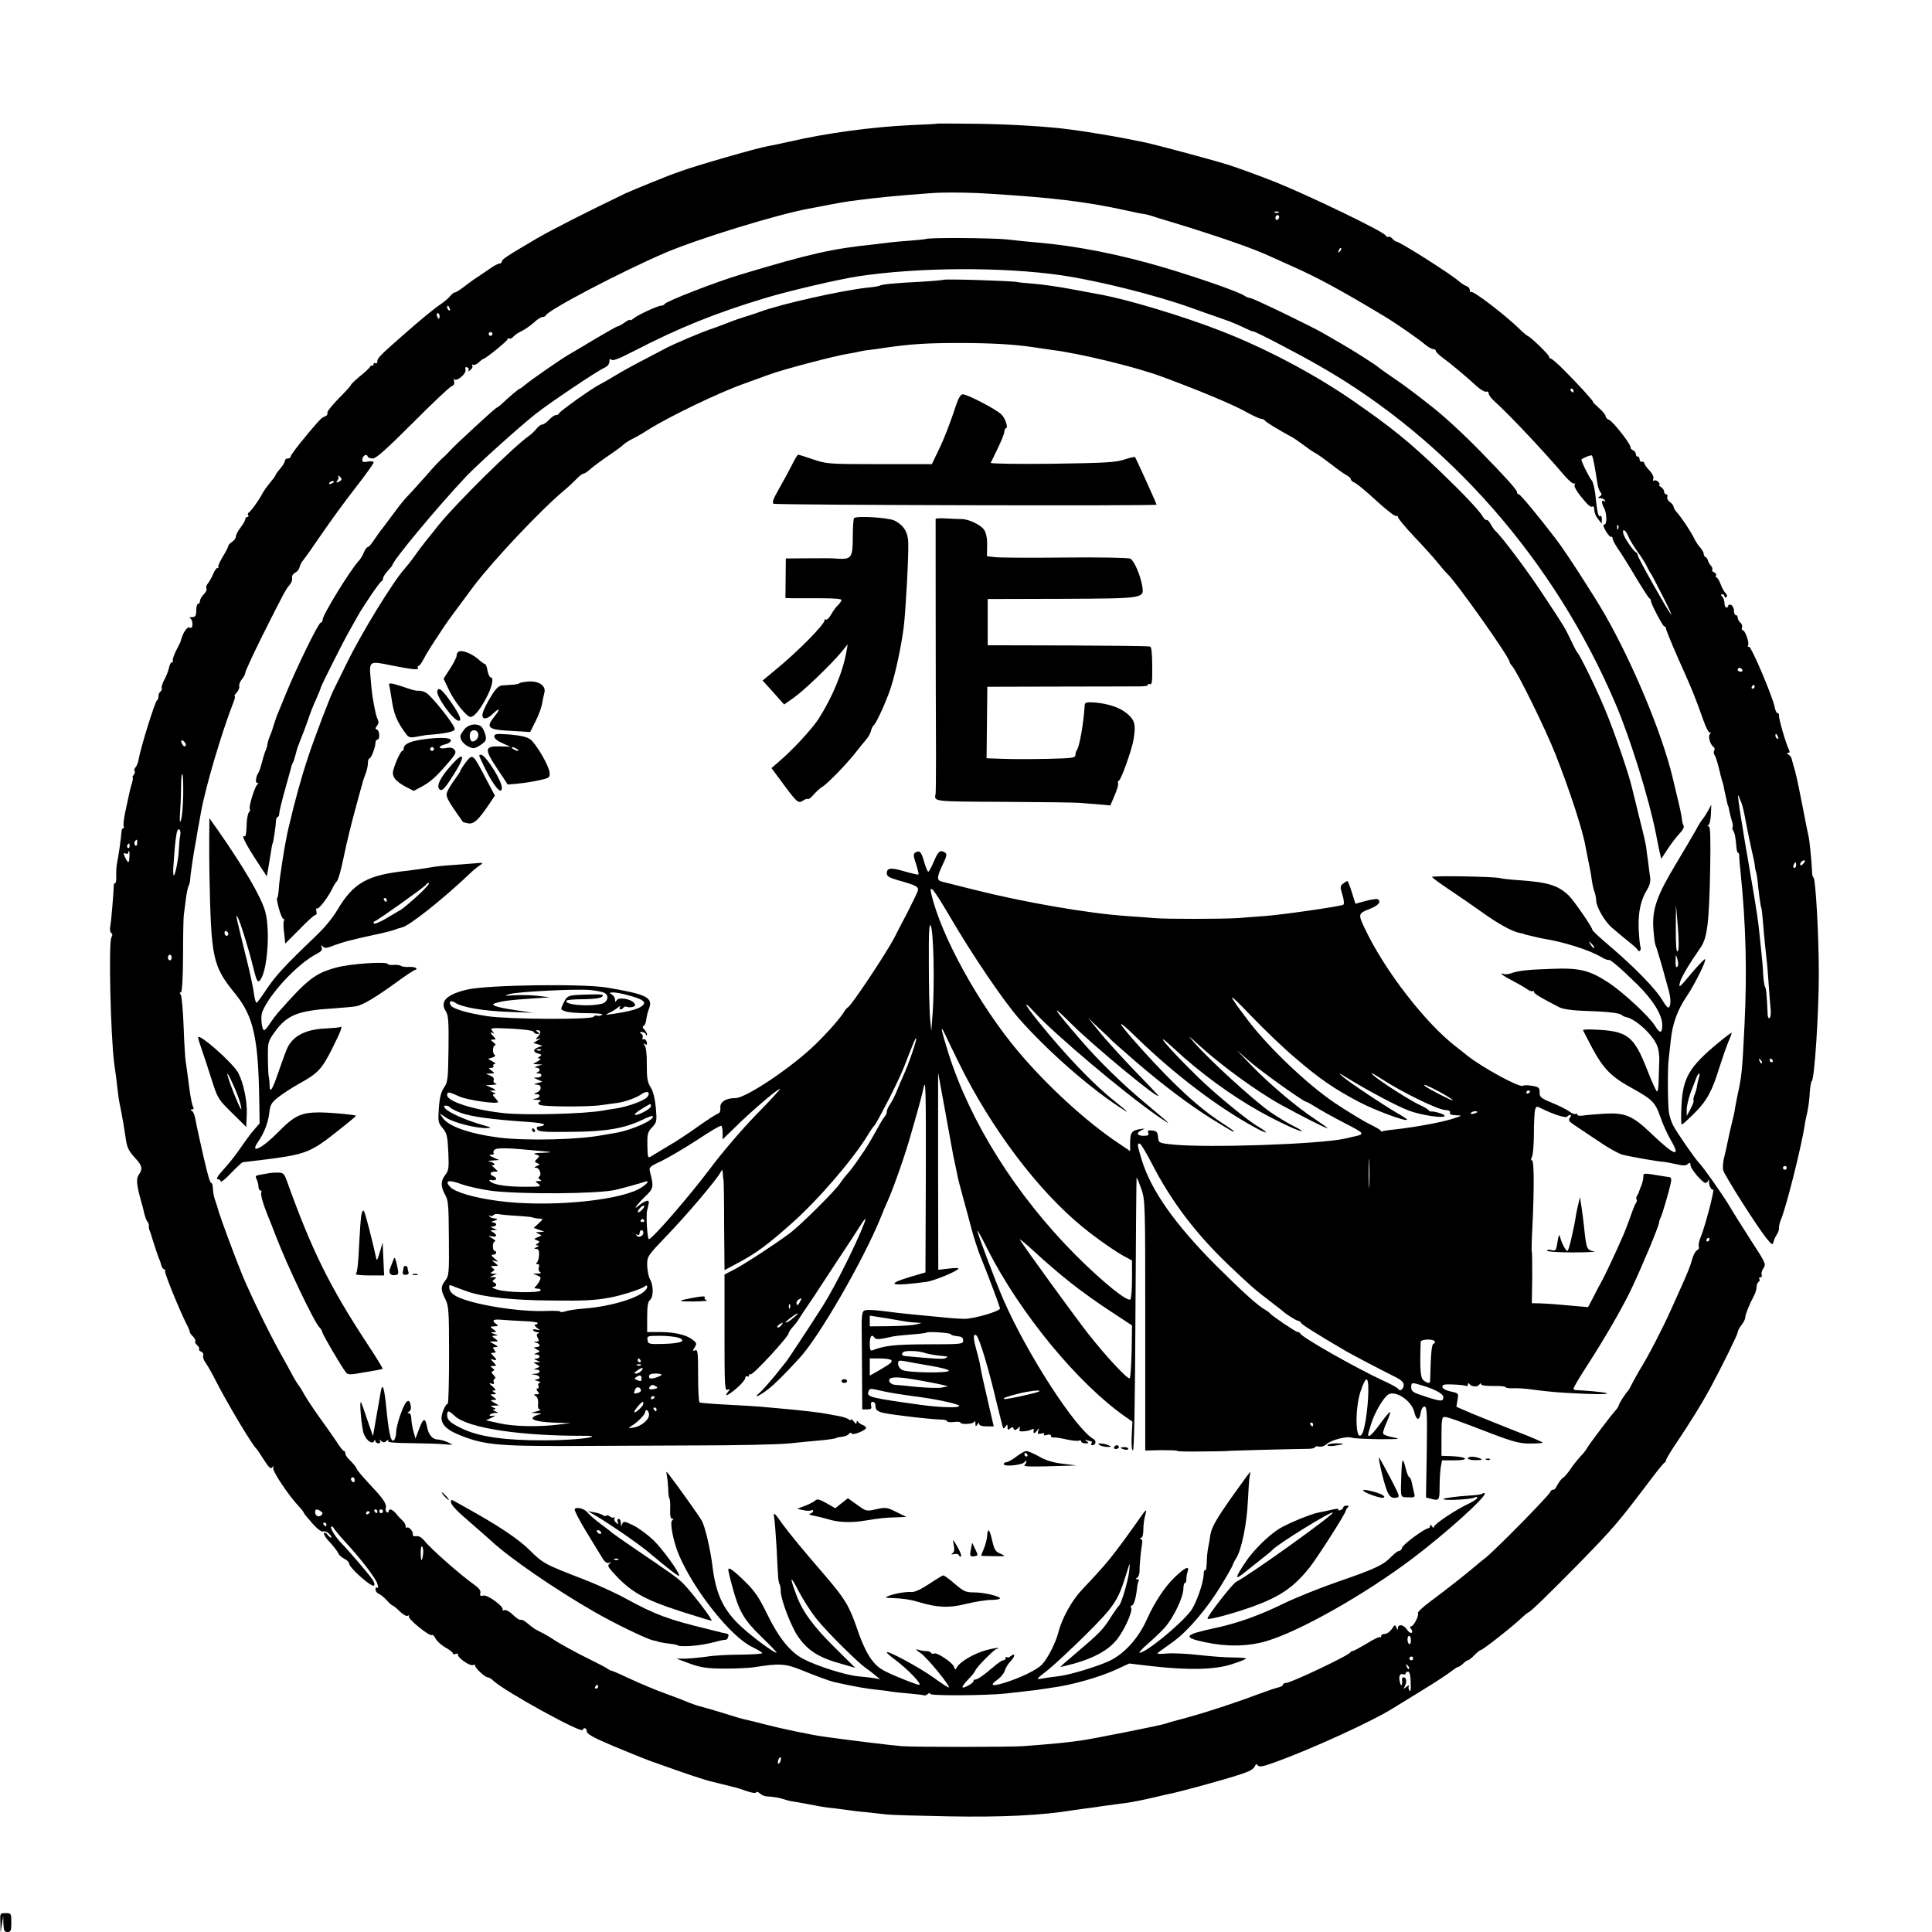 <?xml version="1.0" standalone="no"?>
<!DOCTYPE svg PUBLIC "-//W3C//DTD SVG 20010904//EN"
 "http://www.w3.org/TR/2001/REC-SVG-20010904/DTD/svg10.dtd">
<svg version="1.0" xmlns="http://www.w3.org/2000/svg"
 width="1024pt" height="1024pt" viewBox="0 0 1024 1024"
 preserveAspectRatio="xMidYMid meet">

<g transform="translate(0,1024) scale(0.1,-0.1)"
fill="#000000" stroke="none">
<path d="M4968 9585 c-2 -2 -64 -5 -138 -8 -207 -10 -443 -41 -647 -88 -44
-10 -96 -21 -115 -24 -50 -8 -393 -107 -458 -132 -8 -3 -19 -7 -25 -9 -17 -4
-239 -94 -270 -109 -206 -99 -389 -192 -470 -239 -163 -96 -184 -110 -185
-122 0 -6 -6 -11 -13 -11 -8 0 -35 -15 -61 -34 -27 -19 -56 -38 -65 -44 -9 -5
-35 -25 -58 -42 -23 -18 -46 -33 -52 -33 -5 0 -16 -8 -23 -17 -7 -10 -29 -29
-49 -43 -44 -30 -108 -83 -208 -171 -116 -102 -131 -117 -131 -134 0 -9 -4
-13 -10 -10 -5 3 -10 1 -10 -4 0 -6 -3 -10 -7 -9 -5 2 -10 -1 -12 -7 -3 -5
-26 -28 -53 -49 -26 -22 -48 -43 -48 -46 0 -4 -30 -37 -66 -73 -36 -37 -63
-71 -59 -77 3 -5 -2 -13 -12 -17 -19 -7 -23 -11 -85 -84 -65 -78 -98 -122 -98
-130 0 -5 -7 -9 -15 -9 -8 0 -15 -6 -15 -12 0 -7 -11 -26 -25 -42 -14 -16 -25
-32 -25 -35 0 -3 -13 -21 -29 -40 -16 -19 -35 -46 -42 -60 -17 -33 -62 -95
-72 -99 -4 -2 -5 -8 -1 -13 3 -5 0 -9 -5 -9 -6 0 -11 -5 -11 -12 0 -6 -11 -26
-25 -44 -14 -18 -25 -40 -25 -48 0 -9 -9 -21 -20 -28 -11 -7 -20 -17 -20 -22
0 -5 -13 -30 -29 -56 -16 -27 -27 -51 -24 -54 4 -3 2 -6 -4 -6 -6 0 -16 -15
-23 -32 -8 -18 -20 -41 -28 -50 -8 -9 -11 -21 -8 -27 4 -6 -2 -19 -14 -31 -11
-11 -20 -27 -20 -35 0 -8 -4 -15 -10 -15 -5 0 -10 -16 -10 -35 0 -29 -4 -35
-22 -36 -13 0 -17 -3 -10 -6 6 -2 12 -16 12 -30 0 -19 -4 -24 -16 -19 -13 5
-35 -28 -46 -71 -1 -5 -12 -28 -25 -52 -12 -25 -20 -48 -17 -53 3 -4 1 -8 -5
-8 -5 0 -13 -14 -16 -32 -4 -17 -15 -45 -25 -62 -9 -17 -15 -36 -13 -43 2 -6
-1 -14 -6 -18 -6 -3 -11 -15 -11 -25 0 -10 -3 -20 -8 -22 -10 -4 -88 -255 -97
-312 -2 -15 -10 -35 -16 -42 -7 -8 -9 -17 -6 -21 4 -3 2 -12 -4 -20 -6 -7 -9
-13 -6 -13 3 0 1 -15 -4 -32 -6 -18 -12 -44 -15 -58 -3 -13 -12 -55 -20 -93
-8 -38 -12 -73 -8 -78 3 -5 1 -9 -3 -9 -5 0 -9 -8 -9 -17 -2 -31 -15 -127 -23
-163 -4 -19 -6 -52 -5 -72 1 -21 -1 -38 -5 -38 -4 0 -8 -6 -8 -12 -1 -43 -14
-197 -19 -220 -3 -14 0 -29 5 -33 8 -4 8 -12 1 -25 -15 -29 -4 -514 15 -665 3
-22 8 -58 11 -80 2 -22 7 -56 9 -75 2 -19 6 -44 8 -55 3 -11 7 -36 11 -55 3
-19 8 -44 10 -55 2 -11 7 -42 11 -70 8 -59 15 -73 55 -117 34 -37 37 -54 15
-85 -15 -22 -11 -58 18 -158 2 -5 7 -26 11 -45 5 -19 12 -40 18 -46 5 -7 8
-16 7 -20 -1 -5 0 -16 3 -24 4 -8 13 -38 22 -67 9 -28 21 -64 27 -80 7 -15 13
-35 15 -43 2 -8 8 -16 14 -18 5 -2 8 -7 5 -11 -4 -8 74 -200 112 -276 12 -22
20 -43 19 -46 0 -3 7 -13 17 -23 9 -10 15 -21 12 -26 -3 -4 2 -13 10 -20 8 -7
13 -16 10 -20 -3 -4 2 -11 11 -14 9 -3 14 -13 11 -20 -3 -8 2 -25 12 -38 9
-13 30 -48 45 -78 65 -129 202 -359 226 -380 3 -3 21 -29 39 -58 25 -39 36
-50 43 -40 7 10 8 9 6 -4 -3 -18 84 -148 135 -201 15 -16 27 -32 27 -35 1 -4
21 -29 45 -56 28 -31 49 -47 58 -43 8 3 23 -3 33 -14 9 -10 14 -19 9 -19 -4 0
-13 7 -20 17 -7 9 -15 12 -18 7 -3 -6 11 -28 32 -49 20 -22 40 -48 44 -58 3
-9 18 -22 32 -29 14 -6 25 -18 26 -27 1 -21 117 -124 130 -115 6 4 4 16 -7 32
-16 25 -128 156 -164 192 -29 29 -62 82 -55 88 4 4 11 -1 16 -11 6 -9 33 -42
62 -73 81 -88 155 -185 166 -216 6 -18 7 -26 1 -23 -6 4 -10 -1 -10 -10 0 -8
8 -19 17 -22 10 -4 29 -20 43 -35 13 -15 28 -28 31 -28 4 0 21 -14 38 -31 18
-17 36 -27 42 -23 7 4 9 3 6 -3 -8 -12 109 -107 121 -99 5 3 14 -5 20 -18 6
-13 29 -34 51 -47 23 -12 41 -27 41 -32 0 -5 7 -7 15 -3 8 3 14 2 12 -3 -4
-16 63 -63 80 -56 10 3 15 3 11 0 -8 -8 51 -65 67 -65 6 0 21 -9 32 -20 61
-56 464 -278 471 -259 6 16 22 10 22 -8 0 -13 37 -34 142 -78 79 -33 163 -67
188 -76 201 -72 286 -101 341 -114 35 -9 72 -18 82 -20 9 -3 25 -7 35 -9 9 -2
37 -11 62 -20 26 -9 46 -11 48 -6 2 5 10 3 19 -5 8 -8 24 -16 36 -16 41 -3 62
-6 87 -14 14 -5 34 -10 45 -12 11 -1 43 -7 70 -12 28 -5 64 -12 80 -15 17 -3
50 -8 75 -10 25 -3 59 -8 76 -10 17 -3 60 -8 95 -11 35 -4 84 -9 109 -12 25
-3 173 -7 330 -10 284 -5 491 5 660 33 19 3 49 7 65 9 17 2 62 8 100 14 39 5
93 13 120 16 28 4 88 16 135 27 47 11 93 22 102 23 42 9 261 68 338 93 80 25
93 33 104 57 3 6 8 5 13 -2 7 -10 28 -6 88 16 190 68 519 218 628 287 23 14
96 59 161 99 66 40 132 84 148 97 16 12 32 23 36 23 5 0 16 8 26 17 10 10 21
18 25 18 5 0 21 12 36 28 15 15 30 27 34 27 10 0 161 119 206 161 22 21 43 38
47 39 8 0 120 109 273 265 181 186 200 208 383 450 31 41 60 77 65 78 4 2 7 8
7 13 0 5 26 49 59 97 69 103 133 206 174 282 64 119 147 287 147 299 0 7 9 24
20 38 11 14 20 32 20 40 0 15 21 68 46 115 8 14 14 35 14 46 0 12 5 24 10 27
6 4 8 11 5 16 -4 5 -1 9 5 9 7 0 10 6 7 14 -3 7 1 23 10 35 14 21 10 29 -65
144 -43 67 -96 151 -117 187 -38 63 -136 202 -161 228 -20 20 -120 164 -137
199 -9 17 -19 48 -22 70 -6 44 -7 234 -1 278 2 17 7 61 11 99 9 91 36 165 87
239 42 63 103 186 95 193 -2 3 -28 -24 -58 -58 -81 -97 -83 -98 -75 -65 6 26
48 97 108 183 37 53 46 129 52 412 3 172 1 232 -7 232 -8 0 -9 3 -1 8 5 4 11
30 12 57 l2 50 -16 -30 c-9 -16 -22 -37 -29 -45 -7 -8 -24 -35 -37 -60 -14
-25 -60 -103 -103 -175 -104 -172 -129 -244 -122 -347 3 -43 8 -82 11 -87 3
-5 17 -51 32 -102 14 -52 32 -115 39 -141 12 -45 11 -88 -4 -88 -4 0 -15 14
-26 32 -38 66 -148 178 -287 297 -49 41 -88 78 -88 82 0 14 -99 157 -126 183
-57 54 -109 70 -265 81 -46 3 -91 8 -100 11 -28 8 -359 14 -359 6 1 -4 40 -33
88 -65 48 -32 128 -87 177 -122 88 -63 159 -102 200 -110 11 -2 21 -4 23 -6 1
-1 5 -2 10 -3 62 -15 80 -19 97 -22 101 -16 239 -59 299 -95 20 -12 39 -19 42
-17 6 6 59 -39 149 -127 85 -83 135 -164 135 -217 0 -47 -12 -48 -39 -4 -31
50 -173 181 -249 230 -98 64 -153 77 -297 71 -128 -4 -180 -10 -217 -24 -13
-4 -29 -6 -35 -4 -33 12 -8 -9 40 -33 28 -15 64 -35 78 -45 14 -10 29 -16 33
-12 3 3 6 2 6 -4 0 -10 34 -30 135 -82 18 -9 64 -16 115 -18 130 -4 201 -11
214 -22 6 -5 16 -10 21 -11 54 -8 153 -101 171 -161 6 -19 10 -52 8 -74 -1
-22 -2 -69 -3 -104 -1 -40 -5 -61 -10 -55 -5 5 -28 55 -50 112 -72 184 -105
208 -283 215 -32 2 -58 0 -58 -3 1 -3 23 -45 49 -95 60 -111 102 -153 210
-212 108 -60 124 -75 151 -153 12 -36 37 -91 55 -122 56 -96 22 -85 -101 32
-102 98 -141 114 -255 107 -46 -3 -96 -7 -111 -10 -16 -2 -28 0 -28 5 0 5 -4
7 -9 4 -5 -3 -19 2 -32 12 -13 10 -54 31 -91 46 -61 25 -68 31 -68 56 0 25 -4
29 -40 35 -21 4 -44 4 -49 0 -18 -10 -210 94 -293 159 -14 12 -40 32 -58 46
-163 124 -383 408 -487 630 -36 75 -34 79 25 102 47 18 65 39 44 52 -5 3 -33
-1 -63 -9 -30 -8 -54 -15 -55 -15 0 0 -9 27 -19 60 -10 33 -21 60 -24 60 -3 0
-14 -6 -23 -14 -15 -11 -16 -17 -3 -59 8 -26 10 -49 5 -52 -15 -9 -320 -53
-415 -60 -49 -4 -115 -8 -145 -11 -78 -5 -374 -6 -445 0 -33 3 -98 8 -145 11
-205 14 -544 73 -810 140 -80 20 -155 39 -167 42 -29 7 -29 22 3 90 22 45 24
57 13 64 -26 16 -36 9 -59 -46 -13 -30 -26 -55 -30 -55 -4 0 -14 23 -22 52
-15 54 -24 63 -47 49 -11 -7 -11 -17 4 -60 9 -29 15 -54 13 -56 -2 -2 -34 5
-72 16 -74 22 -96 20 -96 -10 0 -15 13 -23 58 -36 100 -28 113 -35 106 -58 -4
-11 -29 -63 -56 -116 -28 -53 -59 -112 -68 -131 -41 -79 -224 -355 -245 -368
-6 -4 -16 -15 -21 -24 -16 -29 -87 -110 -153 -174 -123 -120 -367 -284 -423
-284 -51 0 -84 -21 -80 -52 1 -17 -3 -28 -15 -31 -10 -4 -56 -34 -103 -67 -47
-34 -116 -80 -155 -102 -38 -23 -79 -47 -91 -55 -21 -13 -21 -12 -23 55 -1 61
1 71 25 97 25 27 26 32 20 104 -5 49 -14 87 -28 109 -17 27 -20 49 -20 120 1
53 -4 92 -11 101 -10 12 -9 13 1 7 10 -6 13 -3 10 10 -2 11 -10 18 -17 16 -7
-1 -9 2 -5 9 3 6 0 15 -7 20 -11 7 -11 9 3 9 9 0 19 -6 21 -12 4 -9 6 -10 6
-1 1 6 -6 18 -14 26 -10 10 -11 17 -4 19 6 2 12 17 14 33 2 17 8 42 14 57 24
61 -9 78 -224 114 -126 21 -625 14 -735 -10 -114 -26 -152 -64 -116 -118 12
-19 15 -56 13 -198 -2 -160 -4 -177 -24 -205 -15 -22 -23 -51 -27 -107 -5 -72
-4 -79 20 -107 22 -27 26 -42 30 -126 4 -86 2 -99 -16 -122 -25 -32 -25 -62
-1 -105 17 -29 19 -56 20 -231 2 -185 0 -200 -19 -224 -25 -32 -25 -49 0 -98
18 -36 20 -59 20 -297 0 -142 -3 -258 -7 -258 -11 0 -33 -50 -33 -75 0 -34 26
-61 82 -85 132 -57 210 -65 588 -64 151 1 455 2 675 3 220 0 445 5 500 11 55
6 125 12 155 15 50 4 95 11 95 15 0 1 13 3 29 5 16 2 32 9 36 16 5 7 10 7 14
1 6 -11 76 17 76 30 0 5 -8 12 -17 15 -10 4 -21 11 -25 17 -5 7 -8 6 -8 -3 0
-11 -4 -9 -15 5 -8 10 -15 15 -15 10 0 -5 -6 -4 -12 1 -7 6 -29 13 -48 17 -19
3 -46 8 -60 11 -39 8 -131 19 -255 30 -33 3 -78 7 -100 9 -22 2 -103 7 -180
11 -77 4 -143 9 -147 12 -5 2 -8 67 -8 143 0 124 -2 139 -16 133 -14 -5 -14
-3 -2 16 12 20 10 24 -12 41 -34 26 -96 40 -174 40 l-66 0 0 79 c0 58 4 82 15
91 19 16 19 77 0 110 -8 14 -14 47 -15 74 0 48 1 49 108 161 102 106 254 285
280 330 11 19 11 19 13 -5 1 -14 2 -29 4 -35 1 -5 3 -115 3 -243 l2 -234 78
42 c93 50 152 94 280 208 137 121 324 338 402 467 13 22 30 46 37 53 6 7 40
70 76 140 53 106 71 145 92 202 2 5 10 27 37 93 6 15 12 26 14 24 5 -5 -41
-140 -67 -195 -11 -24 -27 -62 -36 -85 -9 -23 -25 -54 -35 -69 -10 -14 -18
-32 -18 -40 0 -8 -4 -18 -9 -23 -5 -6 -19 -27 -30 -47 -54 -97 -66 -117 -105
-173 -22 -33 -49 -69 -59 -80 -11 -11 -32 -38 -47 -60 -30 -43 -214 -225 -265
-262 -79 -59 -236 -161 -287 -188 l-58 -30 0 -309 c0 -282 1 -308 16 -302 14
5 15 4 4 -9 -26 -32 -3 -23 43 16 26 22 47 47 47 55 0 9 5 12 10 9 6 -3 10 -1
10 5 0 6 4 9 8 6 11 -7 202 200 202 218 0 5 10 20 21 32 12 13 27 32 33 43 6
10 29 45 51 77 22 32 45 66 50 75 6 9 53 81 105 160 53 79 106 161 119 182 26
42 35 48 22 15 -44 -115 -155 -336 -219 -438 -59 -93 -184 -283 -193 -294 -5
-6 -34 -42 -64 -80 -31 -37 -65 -76 -78 -87 -41 -34 -3 -19 43 17 40 32 78 69
170 169 101 110 332 509 425 735 14 36 32 79 40 95 31 69 98 260 125 360 5 17
18 64 30 105 12 41 28 102 35 135 11 52 13 -7 12 -459 l-2 -520 -82 -24 c-136
-41 -101 -51 87 -26 43 6 170 59 170 71 0 3 -24 3 -54 -1 l-53 -6 -1 523 0
522 34 -185 c19 -102 36 -201 40 -220 3 -19 10 -55 16 -80 5 -25 12 -55 14
-68 2 -12 16 -64 30 -115 14 -50 34 -126 45 -167 11 -41 29 -95 38 -120 56
-139 111 -287 111 -295 0 -15 -138 -55 -188 -55 -23 0 -84 4 -135 10 -51 5
-117 11 -147 14 -30 3 -97 10 -147 17 -65 8 -97 8 -105 1 -9 -7 -12 -37 -11
-94 0 -45 2 -161 2 -255 l1 -173 26 0 c21 0 25 4 21 20 -3 13 0 20 9 20 8 0
14 -8 14 -19 0 -34 14 -39 155 -56 66 -9 162 -18 193 -19 17 0 32 -4 32 -9 0
-4 16 -6 35 -4 19 3 35 1 35 -2 0 -12 64 -10 72 2 5 8 8 5 8 -8 0 -17 2 -17
10 -5 6 10 10 11 10 3 0 -8 14 -13 39 -13 l38 0 -24 103 c-33 142 -43 188 -48
220 -2 15 -12 54 -21 86 -17 62 -16 86 1 73 15 -10 66 -180 105 -347 19 -77
35 -142 37 -145 2 -2 8 2 13 10 8 12 10 12 10 -4 0 -15 3 -16 14 -7 11 9 15 9
18 -1 4 -10 8 -10 22 1 14 12 16 12 10 -2 -4 -12 1 -15 23 -13 15 1 34 5 41
10 7 4 12 4 11 -1 -4 -22 2 -25 16 -7 15 18 15 18 8 0 -5 -16 -3 -18 15 -14
14 4 20 2 16 -4 -4 -6 1 -8 15 -3 13 4 21 2 21 -5 0 -6 6 -10 13 -9 6 2 38 -3
69 -10 32 -7 62 -10 68 -6 5 3 10 1 10 -4 0 -6 10 -11 23 -11 18 0 19 2 7 11
-12 9 -12 10 3 5 10 -3 21 -6 23 -6 3 0 2 -4 -1 -10 -3 -5 -2 -10 4 -10 18 0
24 23 8 32 -95 53 -353 451 -478 738 -43 98 -139 354 -139 367 1 5 26 -41 56
-102 173 -339 477 -708 730 -885 l36 -25 -4 -77 c-2 -49 1 -77 7 -75 6 2 11
260 13 722 2 396 5 721 6 723 2 2 13 -25 25 -59 21 -61 21 -78 21 -725 l0
-662 85 2 c47 0 85 -1 85 -4 0 -3 57 -4 127 -3 71 0 128 2 128 2 0 2 347 11
438 12 20 0 37 4 37 9 0 4 9 6 20 3 12 -3 29 2 40 12 25 23 109 45 135 35 11
-4 76 -7 145 -8 110 0 119 1 73 10 -32 6 -53 15 -53 22 0 8 9 35 21 61 11 25
19 48 17 51 -3 2 -26 -25 -52 -61 -26 -36 -52 -65 -57 -65 -11 0 -12 -3 7 59
18 62 68 147 94 161 39 21 121 -35 135 -91 12 -49 28 -52 35 -7 3 20 11 33 20
33 13 0 15 -32 12 -241 l-4 -241 24 -6 c46 -13 48 -10 48 61 0 37 3 84 6 104
l7 38 65 0 c82 0 72 18 -11 22 l-57 2 0 103 c0 86 3 103 15 103 17 0 58 -14
255 -90 111 -42 146 -51 198 -51 35 0 66 2 69 4 2 3 -63 31 -144 62 -81 32
-185 74 -231 93 l-83 36 6 36 c6 36 6 36 -37 45 -27 7 -43 15 -43 25 0 12 12
14 59 12 32 -1 63 -5 68 -8 4 -3 8 1 8 8 0 8 3 9 8 3 11 -16 44 -18 53 -3 5 7
9 8 9 2 0 -7 24 -10 65 -10 36 1 65 -2 65 -6 0 -4 17 -7 38 -6 20 1 64 -1 97
-6 106 -14 147 -17 280 -23 137 -6 168 2 49 13 -38 3 -77 6 -86 6 -10 -1 -18
3 -18 8 0 5 25 49 56 97 109 168 208 339 256 443 57 121 137 314 141 338 1 10
5 22 8 27 8 13 45 140 54 182 5 24 3 33 -7 34 -7 1 -22 3 -33 5 -108 18 -105
18 -105 -4 0 -11 -5 -33 -12 -49 -6 -15 -12 -30 -12 -33 -1 -3 -5 -11 -10 -18
-4 -7 -5 -16 -2 -19 3 -3 2 -11 -2 -17 -5 -6 -19 -40 -31 -76 -13 -36 -31 -83
-41 -105 -45 -103 -84 -184 -105 -225 -14 -25 -37 -68 -51 -97 l-27 -51 -46 4
c-25 2 -71 6 -102 9 -30 3 -77 6 -103 7 l-47 1 2 134 c0 74 0 136 -2 138 -2 2
-1 61 3 132 10 207 9 353 -2 353 -7 0 -7 6 0 19 5 11 10 66 10 123 0 57 3 113
6 125 6 21 8 21 34 8 55 -28 130 -53 136 -44 3 5 10 9 16 9 7 0 6 -5 -1 -14
-10 -12 -6 -19 22 -38 19 -13 76 -51 127 -85 50 -35 108 -67 129 -73 39 -10
195 -38 221 -38 8 -1 37 -6 63 -12 37 -9 51 -9 62 0 12 10 15 9 15 -6 0 -19
64 -94 80 -94 4 0 11 6 14 13 4 8 5 7 4 -3 -2 -21 13 -51 22 -45 10 6 -43
-197 -65 -249 -9 -21 -14 -45 -11 -53 3 -7 -1 -16 -9 -19 -8 -4 -20 -25 -26
-47 -10 -38 -23 -70 -69 -172 -10 -22 -30 -67 -45 -100 -43 -96 -120 -245
-161 -310 -13 -22 -32 -56 -42 -75 -9 -19 -19 -37 -22 -40 -14 -14 -50 -70
-50 -78 0 -4 -8 -17 -18 -28 -26 -29 -135 -173 -149 -197 -6 -12 -24 -34 -39
-49 -14 -16 -38 -45 -51 -66 -14 -20 -32 -41 -39 -45 -8 -4 -21 -22 -30 -38
-8 -17 -18 -28 -22 -25 -3 4 -11 -3 -17 -14 -13 -25 -298 -314 -342 -347 -16
-12 -41 -33 -55 -45 -38 -33 -162 -131 -241 -189 -37 -28 -65 -54 -62 -59 8
-12 -23 -70 -36 -70 -8 0 -8 -4 0 -14 7 -8 8 -17 3 -20 -6 -3 -17 5 -25 17
-17 27 -47 31 -48 8 0 -12 -2 -12 -8 3 -7 17 -9 16 -24 -8 -10 -14 -26 -26
-37 -26 -11 0 -20 -5 -20 -12 0 -6 -3 -9 -6 -5 -3 3 -35 -12 -70 -34 -35 -21
-68 -39 -73 -39 -5 0 -11 -3 -13 -7 -6 -16 -317 -163 -342 -163 -9 0 -16 -4
-16 -9 0 -5 -10 -11 -22 -14 -13 -2 -61 -19 -108 -36 -136 -51 -278 -97 -384
-126 -55 -14 -103 -28 -106 -30 -10 -6 -400 -84 -457 -91 -26 -3 -59 -7 -73
-9 -31 -4 -143 -14 -230 -20 -66 -5 -575 -5 -640 0 -53 4 -282 32 -410 50 -63
8 -233 44 -310 64 -41 11 -86 22 -100 25 -14 2 -70 18 -125 36 -55 17 -111 33
-124 36 -13 3 -40 12 -60 20 -20 9 -77 31 -127 49 -50 18 -131 52 -180 75 -49
23 -94 43 -100 44 -7 1 -18 7 -25 12 -8 6 -48 27 -89 47 -78 38 -167 87 -210
116 -14 9 -38 23 -55 31 -31 16 -36 18 -74 50 -13 11 -27 17 -32 15 -4 -3 -22
8 -39 25 -18 18 -38 29 -47 26 -8 -3 -12 -2 -9 2 9 16 -80 81 -102 75 -16 -4
-20 -1 -16 14 3 12 -7 26 -34 45 -69 48 -230 190 -262 231 -14 18 -30 27 -44
25 -13 -2 -20 2 -18 10 3 15 -23 44 -32 35 -3 -4 -6 0 -6 8 0 8 -8 22 -17 30
-10 9 -26 26 -35 38 -19 22 -38 28 -38 10 0 -5 -5 -7 -10 -4 -6 4 -8 15 -5 24
5 18 -14 48 -70 107 -48 51 -85 94 -85 100 0 6 -20 30 -43 52 -9 9 -17 22 -17
29 0 7 -3 13 -8 13 -4 0 -23 24 -41 53 -19 28 -58 84 -86 122 -28 39 -64 93
-80 120 -15 28 -31 52 -34 55 -3 3 -14 21 -25 40 -10 19 -43 80 -74 135 -60
108 -154 302 -197 405 -40 98 -111 290 -125 335 -6 22 -14 47 -17 55 -9 24
-13 43 -15 73 0 15 -4 27 -8 27 -7 0 -18 38 -40 133 -5 23 -16 71 -24 107 -8
36 -18 81 -21 100 -3 19 -11 38 -18 42 -9 6 -9 8 1 8 9 0 10 5 4 17 -5 10 -15
61 -21 113 -7 52 -14 109 -17 125 -3 17 -8 100 -11 185 -3 85 -10 161 -15 168
-7 8 -7 12 0 12 7 0 11 64 12 193 0 105 2 203 4 217 2 14 7 52 11 85 4 33 11
65 15 70 3 6 7 21 8 35 1 26 20 151 27 185 2 11 7 35 9 53 3 17 7 42 10 55 2
12 7 40 11 62 24 133 108 419 174 588 6 15 8 27 4 27 -3 0 2 9 11 19 10 11 16
26 14 33 -3 7 3 24 13 37 11 13 19 29 19 36 0 7 41 96 91 197 116 231 124 245
144 268 9 10 15 27 13 37 -2 11 5 22 17 28 11 6 21 19 23 30 2 11 12 29 22 40
9 11 52 72 95 135 43 63 122 172 176 241 55 70 99 132 99 138 0 6 -11 8 -30 5
-23 -5 -30 -3 -30 9 0 20 22 35 28 19 2 -7 14 -12 28 -12 17 0 72 49 211 188
103 104 196 191 206 195 13 5 17 13 13 29 -3 13 -3 17 0 10 9 -20 67 26 61 49
-3 12 0 16 9 12 8 -3 11 -10 7 -17 -4 -6 1 -5 10 3 9 7 14 18 10 24 -3 5 -2 7
4 4 5 -4 19 2 29 11 10 10 22 19 26 20 16 4 128 96 128 104 0 5 4 7 9 4 5 -3
14 1 21 9 7 9 27 22 44 30 18 9 47 29 65 45 18 17 38 30 46 30 7 0 15 3 17 8
13 29 398 231 633 332 176 75 589 202 760 234 11 2 61 11 110 21 102 19 106
19 230 34 82 10 311 29 360 30 60 2 180 0 250 -5 341 -21 518 -42 733 -89 39
-9 82 -18 95 -19 12 -2 29 -6 37 -9 8 -3 62 -20 120 -37 245 -75 426 -138 515
-180 22 -10 67 -30 100 -45 141 -62 262 -127 500 -270 62 -37 180 -119 213
-147 18 -15 39 -28 47 -28 8 0 15 -4 15 -10 0 -5 17 -22 39 -38 40 -29 119
-95 179 -150 20 -18 42 -30 49 -28 7 3 13 -1 13 -9 0 -8 14 -27 31 -42 75 -67
257 -260 373 -396 22 -25 44 -43 49 -40 6 3 7 1 3 -6 -5 -7 8 -31 30 -59 43
-53 55 -63 66 -56 4 3 8 -6 8 -19 0 -14 9 -35 20 -48 l19 -24 1 23 c0 13 -4
21 -9 17 -10 -6 -16 19 -26 118 -4 31 -12 63 -18 70 -13 14 -60 108 -55 112
14 11 51 25 55 21 6 -5 17 -66 29 -145 2 -19 10 -41 16 -49 9 -10 8 -16 -3
-23 -12 -7 -11 -9 3 -9 9 0 20 -5 24 -12 4 -7 3 -8 -4 -4 -15 9 -15 -9 0 -37
15 -29 16 -87 1 -87 -8 0 -5 -12 8 -35 12 -19 24 -33 28 -30 4 2 8 -2 8 -9 0
-7 13 -32 30 -57 17 -24 59 -91 93 -149 35 -58 67 -108 72 -111 6 -3 9 -9 8
-13 -2 -12 63 -136 71 -136 5 0 9 -5 9 -12 0 -6 31 -82 69 -168 71 -158 83
-188 129 -317 15 -43 30 -70 36 -66 6 3 6 0 -1 -7 -12 -13 1 -57 21 -71 5 -4
5 -12 1 -18 -4 -7 -2 -17 3 -24 5 -7 15 -37 22 -67 7 -30 15 -62 18 -70 3 -8
6 -19 7 -25 1 -8 5 -28 21 -97 1 -5 2 -9 4 -10 1 -2 3 -12 5 -23 2 -11 8 -34
13 -52 6 -17 8 -34 5 -37 -3 -2 -1 -11 3 -18 9 -14 13 -37 17 -85 1 -18 5 -33
9 -33 4 0 7 -8 6 -17 0 -10 3 -47 7 -83 29 -280 35 -538 21 -815 -12 -245 -14
-266 -38 -375 -6 -30 -12 -62 -13 -70 -2 -14 -4 -25 -26 -115 -5 -22 -11 -51
-14 -65 -2 -14 -10 -46 -16 -71 -7 -26 -9 -57 -6 -71 7 -27 175 -292 227 -358
29 -36 36 -41 39 -25 2 11 10 29 18 41 8 12 13 28 12 36 -1 7 3 27 10 43 29
69 108 385 126 500 2 17 9 50 15 75 5 25 11 70 12 100 2 30 7 58 11 61 14 10
37 360 37 569 0 201 -17 510 -29 510 -3 0 -7 15 -7 33 -2 52 -14 171 -19 187
-2 8 -16 76 -30 150 -14 74 -32 160 -40 190 -9 30 -17 61 -19 68 -1 8 -9 18
-17 23 -10 6 -10 9 -1 9 8 0 9 5 3 18 -15 29 -55 166 -52 180 1 6 -2 12 -7 12
-6 0 -13 15 -16 33 -12 58 -124 322 -136 319 -6 -1 -9 2 -5 8 8 13 -16 80 -28
80 -5 0 -7 6 -4 14 3 8 -1 20 -9 26 -8 7 -14 19 -14 26 0 8 -4 14 -10 14 -5 0
-10 11 -10 24 0 13 -7 26 -15 30 -8 3 -15 1 -15 -4 0 -6 -4 -10 -10 -10 -5 0
-10 10 -10 23 0 13 -5 28 -12 35 -9 9 -9 12 0 12 7 0 12 -5 12 -11 0 -5 5 -7
10 -4 6 4 5 12 -4 21 -8 8 -20 30 -27 49 -7 19 -17 35 -22 35 -4 0 -5 5 -2 10
3 6 -1 13 -9 16 -9 3 -14 10 -11 14 3 5 0 14 -7 22 -7 7 -14 20 -16 28 -2 8
-8 17 -13 18 -5 2 -9 9 -9 16 0 7 -8 21 -17 32 -10 10 -25 33 -33 49 -18 38
-69 114 -92 139 -10 11 -18 25 -18 31 0 6 -9 17 -19 24 -11 8 -17 20 -14 28 3
7 0 13 -6 13 -6 0 -11 7 -11 15 0 7 -8 19 -17 24 -10 6 -14 11 -9 11 5 0 3 7
-4 15 -7 8 -17 12 -23 8 -6 -4 -8 0 -4 10 3 9 -5 27 -21 44 -15 15 -27 33 -27
38 -1 6 -6 9 -13 8 -7 -2 -12 4 -12 12 0 8 -4 15 -10 15 -5 0 -10 6 -10 14 0
8 -7 16 -15 20 -8 3 -14 10 -13 15 4 14 -94 139 -114 146 -10 4 -18 12 -18 19
0 7 -16 27 -36 44 -20 18 -34 32 -31 32 7 0 -88 104 -162 177 -29 29 -58 53
-62 53 -5 0 -9 4 -9 10 0 10 -95 102 -112 109 -5 2 -24 17 -42 35 -77 76 -250
208 -260 199 -3 -4 -6 1 -6 10 0 8 -8 18 -18 21 -10 4 -27 14 -38 24 -37 35
-316 212 -334 212 -4 0 -13 7 -20 15 -7 8 -16 12 -21 10 -4 -3 -11 1 -16 8
-12 21 -398 207 -578 280 -88 35 -205 78 -260 95 -90 28 -390 108 -440 118
-11 2 -54 11 -95 19 -70 14 -221 39 -300 49 -112 15 -301 27 -487 30 -117 1
-214 2 -215 1z m1809 -471 c-3 -3 -12 -4 -19 -1 -8 3 -5 6 6 6 11 1 17 -2 13
-5z m3 -23 c0 -6 -4 -13 -10 -16 -5 -3 -10 1 -10 9 0 9 5 16 10 16 6 0 10 -4
10 -9z m321 -184 c-10 -9 -11 -8 -5 6 3 10 9 15 12 12 3 -3 0 -11 -7 -18z
m-4717 -303 c3 -8 2 -12 -4 -9 -6 3 -10 10 -10 16 0 14 7 11 14 -7z m-54 -39
c0 -8 -2 -15 -4 -15 -2 0 -6 7 -10 15 -3 8 -1 15 4 15 6 0 10 -7 10 -15z m280
-95 c0 -5 -4 -10 -10 -10 -5 0 -10 5 -10 10 0 6 5 10 10 10 6 0 10 -4 10 -10z
m5730 -300 c0 -5 -2 -10 -4 -10 -3 0 -8 5 -11 10 -3 6 -1 10 4 10 6 0 11 -4
11 -10z m-6530 -470 c0 -4 -7 -11 -16 -14 -13 -5 -14 -4 -6 7 7 8 8 18 4 22
-4 5 -1 5 6 1 6 -4 12 -11 12 -16z m-40 -14 c0 -2 -7 -7 -16 -10 -8 -3 -12 -2
-9 4 6 10 25 14 25 6z m6807 -248 c-3 -8 -6 -5 -6 6 -1 11 2 17 5 13 3 -3 4
-12 1 -19z m53 -40 c7 -18 30 -55 50 -83 20 -27 43 -63 50 -80 8 -16 17 -32
20 -35 3 -3 31 -57 63 -120 32 -63 52 -107 43 -96 -22 28 -176 301 -176 314 0
6 -4 12 -8 14 -13 5 -59 72 -67 96 -10 34 11 26 25 -10z m605 -708 c3 -5 -1
-10 -9 -10 -9 0 -16 5 -16 10 0 6 4 10 9 10 6 0 13 -4 16 -10z m65 -90 c0 -5
-5 -10 -11 -10 -5 0 -7 5 -4 10 3 6 8 10 11 10 2 0 4 -4 4 -10z m124 -266 c3
-8 2 -12 -4 -9 -6 3 -10 10 -10 16 0 14 7 11 14 -7z m-8440 -46 c-4 -6 -10 -5
-15 3 -14 22 -10 33 6 19 8 -7 12 -17 9 -22z m-13 -262 c-1 -58 -6 -117 -12
-133 -6 -20 -8 -6 -4 51 3 43 5 106 5 139 0 33 3 57 7 54 3 -4 5 -54 4 -111z
m8259 -41 c5 -11 16 -58 24 -105 9 -47 23 -114 31 -150 9 -36 16 -72 16 -80 1
-8 3 -22 6 -30 3 -8 6 -28 8 -45 6 -60 16 -139 20 -145 2 -3 6 -37 9 -75 6
-77 17 -186 22 -225 1 -14 6 -65 9 -115 3 -49 8 -107 10 -127 2 -21 -1 -40 -6
-44 -5 -3 -9 5 -10 18 -5 112 -8 138 -14 148 -4 6 -8 37 -10 68 -1 31 -6 86
-10 122 -4 36 -8 79 -10 95 -4 48 -15 121 -36 245 -65 376 -86 513 -73 480 3
-8 9 -24 14 -35z m-8275 -174 c-3 -15 -6 -48 -7 -73 -1 -53 -25 -164 -29 -133
-2 23 -2 23 6 125 3 41 9 85 12 97 7 32 25 17 18 -16z m-228 -41 c-1 -12 -5
-16 -10 -11 -5 5 -6 14 -3 20 11 16 15 13 13 -9z m-40 -15 c0 -8 -4 -12 -9 -9
-5 3 -6 10 -3 15 9 13 12 11 12 -6z m-1 -55 c-1 -37 -7 -38 -23 -4 -10 22 -10
25 3 20 7 -3 14 -1 14 4 0 6 2 10 4 10 2 0 3 -13 2 -30z m8874 -35 c-7 -9 -15
-13 -17 -11 -7 7 7 26 19 26 6 0 6 -6 -2 -15z m-40 -10 c0 -8 -4 -15 -10 -15
-5 0 -7 7 -4 15 4 8 8 15 10 15 2 0 4 -7 4 -15z m-4489 -267 c122 -209 286
-451 371 -548 143 -162 356 -351 521 -461 71 -48 67 -41 -18 27 -112 89 -258
242 -401 419 -74 91 -87 122 -23 52 111 -121 474 -427 654 -552 85 -59 78 -51
-50 56 -132 109 -258 232 -359 349 -150 174 -164 200 -45 81 116 -115 460
-400 459 -379 0 2 -57 62 -126 133 -69 72 -153 164 -186 205 l-61 75 58 -55
c33 -30 64 -60 69 -66 6 -6 63 -56 126 -111 140 -121 285 -230 405 -305 110
-67 115 -70 115 -65 0 3 -24 20 -52 38 -131 84 -258 200 -443 405 -129 144
-139 170 -19 53 197 -191 421 -362 617 -470 37 -21 67 -34 67 -31 0 4 -18 17
-40 30 -55 31 -221 167 -316 259 -154 149 -265 279 -131 155 135 -126 299
-246 452 -332 102 -57 225 -114 225 -104 0 2 -24 16 -52 30 -29 15 -82 47
-118 72 -92 66 -315 269 -401 367 -38 43 -35 41 31 -19 115 -105 307 -244 427
-310 120 -66 239 -126 249 -126 4 0 -27 22 -67 49 -95 62 -244 188 -339 287
l-75 78 70 -61 c65 -56 285 -213 299 -213 4 0 25 -12 49 -27 23 -15 91 -53
151 -84 113 -58 113 -60 47 -74 -12 -3 -31 -7 -43 -10 -140 -30 -729 -50 -915
-31 -71 8 -72 8 -75 39 -2 26 -8 33 -30 35 -22 3 -27 0 -22 -12 5 -12 -1 -16
-25 -16 -36 0 -41 16 -8 31 18 8 16 9 -13 4 -42 -7 -50 -18 -50 -73 l0 -43
-62 42 c-171 114 -378 304 -532 487 -206 245 -409 612 -460 835 -13 56 14 23
95 -115z m3861 -190 c-7 -7 -10 30 -10 118 l1 129 10 -118 c6 -81 6 -122 -1
-129z m-3944 -47 c2 -91 0 -212 -4 -270 l-8 -106 -7 75 c-3 41 -6 171 -6 289
-1 163 2 210 10 195 7 -11 13 -88 15 -183z m3501 65 c-3 -3 -11 5 -18 17 -13
21 -12 21 5 5 10 -10 16 -20 13 -22z m-7539 -51 c0 -8 -4 -15 -10 -15 -5 0
-10 7 -10 15 0 8 5 15 10 15 6 0 10 -7 10 -15z m7980 -49 c-7 -7 -10 4 -9 30
1 39 1 39 10 9 5 -18 5 -33 -1 -39z m-5687 -138 c29 -15 18 -52 -18 -59 -73
-16 -202 -3 -181 18 3 4 44 7 91 7 55 1 88 5 97 14 11 11 -2 13 -72 11 -110
-3 -114 -4 -133 -45 -17 -34 -17 -35 9 -44 14 -6 67 -10 117 -10 58 0 87 -4
78 -9 -8 -5 -20 -7 -27 -4 -6 2 -15 0 -18 -6 -11 -16 -446 -14 -562 3 -107 16
-184 39 -195 58 -13 21 1 28 24 13 38 -24 146 -43 282 -48 l130 -5 -93 14
c-102 15 -139 28 -106 37 36 12 80 17 184 24 l105 7 -65 8 c-36 4 -92 5 -125
3 -53 -4 -56 -3 -25 6 44 13 345 28 425 22 33 -3 68 -10 78 -15z m122 -12 c75
-19 99 -34 85 -51 -18 -21 -69 -36 -170 -50 -34 -5 -34 -5 -9 8 14 6 34 19 44
27 11 9 16 10 11 3 -4 -7 -3 -13 3 -13 5 0 12 4 16 10 3 5 12 7 20 3 8 -3 22
-2 31 1 13 5 14 9 4 21 -18 21 -80 31 -91 14 -7 -11 -9 -11 -9 3 0 9 -8 22
-17 27 -16 9 -15 10 7 11 14 0 48 -6 75 -14z m3540 -333 c126 -109 208 -165
337 -233 84 -44 247 -105 256 -95 2 2 -18 16 -45 31 -72 41 -264 169 -298 199
-25 22 -20 20 25 -8 113 -69 257 -146 324 -172 68 -27 204 -46 192 -27 -5 8
-55 23 -72 21 -4 0 -10 3 -13 8 -3 4 -23 16 -43 25 -54 25 -208 123 -248 158
-23 21 -8 14 45 -20 110 -71 293 -160 333 -163 21 -1 31 -6 27 -14 -3 -9 7
-13 33 -14 35 -1 34 -2 -23 -20 -62 -19 -194 -43 -300 -55 -33 -3 -63 -8 -67
-10 -3 -2 -8 -1 -10 3 -1 5 -30 21 -63 37 -33 17 -114 66 -180 110 -144 97
-349 292 -458 435 -119 157 -116 163 14 27 68 -71 173 -172 234 -223z m-4037
138 c2 -6 11 -11 20 -11 15 0 15 2 2 10 -8 5 -10 10 -4 10 21 0 24 -14 7 -32
-16 -18 -16 -19 3 -13 13 4 11 2 -5 -8 l-24 -15 24 -7 24 -8 -23 -8 c-28 -11
-28 -25 1 -33 18 -5 20 -8 7 -16 -13 -9 -13 -10 0 -10 9 -1 5 -6 -10 -15 l-25
-14 25 -2 25 -1 -25 -8 c-17 -5 -19 -8 -7 -9 20 -1 23 -17 5 -24 -8 -3 -6 -6
5 -6 25 -1 21 -21 -5 -22 -22 0 -22 -1 2 -11 l25 -11 -25 -7 c-23 -7 -23 -8
-3 -9 26 -1 25 -31 -3 -42 -17 -7 -17 -8 -1 -8 25 -1 21 -19 -5 -24 -18 -3
-17 -5 7 -6 21 -1 26 -4 16 -10 -11 -7 -11 -10 0 -17 17 -10 258 -12 328 -1
30 4 66 9 80 11 41 5 104 27 133 48 29 20 49 8 28 -17 -16 -19 -104 -51 -165
-60 -28 -4 -58 -9 -68 -11 -98 -18 -416 -26 -524 -14 -162 17 -303 62 -303 96
0 19 9 18 66 -8 43 -19 204 -42 204 -29 0 2 -7 13 -17 23 -13 14 -13 18 -2 19
8 0 6 4 -6 9 l-20 9 20 1 c16 1 14 4 -10 15 l-30 13 35 2 c19 1 27 4 18 7 -10
2 -15 10 -11 19 3 8 -4 17 -18 23 l-24 10 25 1 c24 1 24 1 6 15 -18 14 -18 15
-2 15 9 0 14 5 11 10 -3 6 0 10 7 10 7 1 2 7 -11 14 l-24 14 23 7 c13 4 18 10
12 14 -14 8 -11 51 3 51 5 0 1 7 -9 15 -18 14 -18 15 -2 15 16 0 16 1 2 16
-19 19 -21 28 -3 18 7 -5 6 0 -3 11 -14 17 -11 18 100 13 70 -4 116 -10 118
-17z m2254 -164 c172 -349 419 -677 657 -871 73 -60 182 -136 230 -160 l31
-17 0 -97 c0 -53 -4 -102 -8 -108 -12 -19 -146 89 -292 235 -315 317 -559 705
-674 1072 -39 124 -44 155 -18 99 9 -19 42 -88 74 -153z m-2215 67 c-3 -3 -12
-4 -19 -1 -8 3 -5 6 6 6 11 1 17 -2 13 -5z m6471 -69 c-3 -3 -9 2 -12 12 -6
14 -5 15 5 6 7 -7 10 -15 7 -18z m57 15 c3 -5 1 -10 -4 -10 -6 0 -11 5 -11 10
0 6 2 10 4 10 3 0 8 -4 11 -10z m-1765 -167 c38 -21 70 -41 70 -45 0 -6 -137
65 -149 77 -13 13 17 1 79 -32z m-3621 -120 c-78 -80 -183 -203 -250 -293
-107 -142 -296 -360 -319 -368 -9 -3 -17 125 -10 153 13 50 12 55 -6 49 -11
-4 -27 -14 -36 -22 -37 -32 -16 0 28 43 49 46 50 52 29 135 -6 23 -1 28 62 57
37 18 122 68 188 111 66 44 123 78 128 75 4 -2 7 -20 7 -38 l0 -34 66 64 c78
78 225 204 238 204 5 1 -51 -61 -125 -136z m4101 123 c0 -3 -4 -8 -10 -11 -5
-3 -10 -1 -10 4 0 6 5 11 10 11 6 0 10 -2 10 -4z m-4660 -79 c0 -15 -76 -54
-86 -45 -2 3 14 17 38 31 51 31 48 30 48 14z m-1065 -6 c3 -5 29 -19 59 -30
53 -19 159 -34 348 -47 54 -3 95 -10 92 -15 -3 -5 -14 -9 -24 -9 -13 0 -18 -5
-13 -15 5 -13 31 -16 177 -14 187 1 283 18 379 63 28 14 53 23 56 21 17 -18
-108 -75 -199 -90 -25 -4 -54 -9 -65 -11 -126 -25 -401 -31 -545 -14 -159 20
-274 60 -304 106 l-16 23 35 -23 c38 -26 156 -56 214 -55 31 0 27 3 -33 20
-80 23 -169 63 -186 84 -10 12 -9 15 3 15 9 0 18 -4 22 -9z m5445 -25 c0 -2
-9 -6 -20 -9 -11 -3 -18 -1 -14 4 5 9 34 13 34 5z m-1725 -273 c101 -197 230
-368 402 -533 122 -116 143 -135 229 -200 32 -25 61 -47 64 -50 15 -15 71 -50
79 -50 6 0 14 -6 18 -13 7 -10 68 -49 233 -146 32 -19 185 -99 273 -143 23
-12 37 -25 37 -38 0 -22 -19 -37 -29 -22 -3 6 -37 25 -75 42 -151 70 -436 232
-444 252 -2 4 -8 8 -14 8 -10 0 -137 86 -148 100 -3 4 -12 11 -21 16 -42 23
-117 91 -265 238 -218 219 -344 398 -393 560 -24 78 -25 89 -9 84 6 -2 34 -49
63 -105z m-3255 68 c85 -8 85 -8 25 -11 -41 -1 -52 -4 -36 -9 22 -6 23 -8 8
-23 -15 -15 -15 -17 1 -23 15 -7 15 -8 -3 -15 -15 -7 -16 -9 -4 -9 19 -1 32
-38 17 -47 -6 -4 -5 -10 3 -15 11 -7 9 -9 -6 -9 -20 -1 -20 -1 -1 -15 18 -14
11 -15 -75 -15 -98 0 -164 11 -182 29 -7 7 -4 9 11 6 25 -4 30 12 7 21 -22 9
-18 24 6 24 21 0 21 0 -2 21 -13 11 -18 18 -11 14 6 -3 12 -2 12 4 0 5 -10 12
-22 14 -16 3 -13 5 12 6 l35 3 -30 13 c-22 10 -25 14 -11 15 11 0 16 3 13 7
-4 3 -2 12 3 18 11 13 67 12 230 -4z m4407 -183 c-2 -35 -3 -7 -3 62 0 69 1
97 3 63 2 -35 2 -91 0 -125z m2213 92 c0 -5 -4 -10 -10 -10 -5 0 -10 5 -10 10
0 6 5 10 10 10 6 0 10 -4 10 -10z m-6862 -122 c165 -19 564 -16 657 6 41 10
131 35 148 41 39 15 14 -16 -31 -39 -127 -64 -495 -95 -742 -61 -125 16 -230
47 -254 74 -31 34 -9 40 59 15 36 -13 110 -29 163 -36z m797 -98 c-10 -11 -20
-18 -23 -15 -7 6 18 35 31 35 5 0 2 -9 -8 -20z m-665 -34 c41 -3 76 -6 78 -7
5 -3 23 -7 43 -8 19 -1 19 -2 -6 -25 l-26 -24 28 -10 28 -10 -25 -2 c-23 -1
-23 -2 -5 -10 19 -8 19 -8 -4 -17 -22 -9 -23 -10 -5 -17 16 -6 16 -9 4 -16
-13 -9 -13 -10 0 -11 10 0 8 -3 -5 -9 -16 -7 -17 -9 -3 -9 12 -1 16 -9 15 -33
-1 -18 -6 -36 -12 -40 -6 -5 -5 -8 4 -8 8 0 11 -6 7 -17 -4 -9 -1 -20 6 -25 9
-5 5 -8 -12 -8 l-25 -1 23 -9 c20 -9 21 -12 10 -32 -7 -13 -17 -26 -23 -30 -5
-4 0 -8 13 -8 13 0 20 -4 17 -10 -9 -14 -183 -11 -230 5 -22 7 -32 13 -22 14
20 1 23 17 5 24 -10 4 -9 8 2 16 13 9 12 11 -5 12 l-20 0 20 9 20 9 -20 0
c-17 1 -18 3 -5 11 13 9 13 11 0 20 -12 8 -10 10 9 10 24 0 24 0 5 16 -19 15
-19 16 1 10 18 -5 17 -4 -4 14 -18 15 -19 20 -7 20 9 0 16 5 16 10 0 6 -4 10
-8 10 -13 0 -13 50 1 50 6 1 1 8 -13 16 -24 14 -24 15 -2 11 26 -6 29 8 5 22
-17 10 -16 10 2 11 l20 1 -20 9 c-17 7 -17 9 -2 9 9 1 17 6 17 11 0 6 -8 10
-17 11 -12 1 -10 4 7 9 22 7 21 10 -9 14 -5 0 -13 5 -18 10 -4 5 -3 6 4 2 6
-3 14 -2 17 3 4 5 16 8 29 6 12 -3 56 -7 97 -9z m674 -24 c3 -5 -1 -9 -9 -9
-8 0 -12 4 -9 9 3 4 7 8 9 8 2 0 6 -4 9 -8z m-4 -66 c0 -18 -27 -29 -36 -14
-4 7 -3 8 4 4 7 -4 12 -1 12 8 0 9 5 16 10 16 6 0 10 -6 10 -14z m2260 -261
c52 -42 148 -111 213 -153 l117 -77 -2 -137 c-2 -75 -6 -140 -10 -143 -9 -10
-130 120 -225 242 -75 97 -334 453 -357 492 -5 9 31 -21 80 -66 49 -46 132
-117 184 -158z m3390 225 c0 -5 -5 -10 -11 -10 -5 0 -7 5 -4 10 3 6 8 10 11
10 2 0 4 -4 4 -10z m-6580 -276 c83 -29 242 -46 445 -47 179 -2 225 1 305 15
62 11 168 45 188 60 8 7 12 7 12 -2 0 -45 -172 -104 -340 -116 -36 -3 -77 -9
-92 -14 -16 -5 -28 -6 -28 -2 0 4 -30 5 -67 4 -142 -8 -399 33 -483 77 -22 11
-36 27 -38 41 -3 19 -1 21 15 15 10 -5 47 -18 83 -31z m1759 -56 c-9 -16 -14
-19 -17 -9 -2 7 2 17 9 22 20 13 21 11 8 -13z m-52 -30 c-3 -8 -6 -5 -6 6 -1
11 2 17 5 13 3 -3 4 -12 1 -19z m18 -53 c-16 -14 -34 -25 -39 -25 -6 0 5 11
24 25 43 32 54 32 15 0z m600 -20 c11 -2 34 -4 50 -5 l30 -2 -30 -8 c-16 -4
-78 -8 -137 -9 l-108 -1 0 29 0 28 88 -14 c48 -8 96 -16 107 -18z m-2032 3
c42 -1 77 -6 77 -10 0 -5 -6 -8 -12 -8 -8 0 -4 -8 7 -17 20 -15 20 -15 -3 -10
-12 3 -20 1 -16 -4 3 -5 13 -9 22 -10 10 0 12 -3 5 -6 -9 -3 -10 -10 -3 -24 9
-15 7 -19 -7 -20 -17 -1 -17 -2 0 -6 9 -2 17 -9 17 -14 0 -5 -8 -9 -17 -9 -16
-1 -16 -2 2 -12 19 -11 19 -11 0 -19 -17 -7 -18 -8 -2 -8 9 -1 17 -5 17 -11 0
-5 -8 -10 -17 -11 -15 0 -15 -2 2 -9 l20 -9 -20 -1 c-20 -1 -20 -1 0 -12 19
-11 19 -11 0 -19 -17 -7 -18 -8 -2 -8 25 -1 21 -21 -5 -22 l-23 -2 23 -4 c26
-5 30 -23 5 -24 -12 -1 -10 -4 7 -9 14 -4 19 -8 11 -9 -7 -1 -11 -7 -7 -16 3
-8 0 -15 -6 -15 -7 0 -6 -5 2 -15 10 -12 9 -15 -6 -15 -16 0 -17 -2 -4 -10 9
-6 14 -21 12 -40 -2 -19 1 -30 10 -31 7 -1 0 -5 -17 -9 l-30 -8 30 -2 c29 -2
29 -2 6 -9 -14 -4 -26 -11 -28 -17 -4 -13 49 -23 137 -25 l65 -2 -60 -7 c-106
-14 -243 -11 -317 6 l-72 16 30 14 c22 11 23 13 6 10 -12 -2 -20 0 -16 5 3 5
15 9 27 10 21 0 21 1 2 9 -14 6 -15 9 -5 10 10 1 9 4 -5 10 -18 8 -18 9 5 10
l25 1 -25 14 c-22 13 -23 14 -5 15 20 1 20 1 1 15 -20 15 -20 15 0 15 16 0 17
2 4 10 -13 9 -13 10 0 10 10 1 7 7 -10 22 -18 15 -20 19 -6 15 13 -5 17 -3 13
7 -3 8 -1 16 5 18 6 2 4 10 -6 20 -12 12 -13 18 -3 21 9 4 8 8 -3 16 -13 9
-12 11 4 11 19 0 19 1 1 20 -17 18 -17 20 -2 14 21 -8 22 0 1 20 -14 15 -14
16 2 16 13 0 14 3 4 15 -10 12 -9 15 6 15 16 1 15 3 -6 15 l-25 14 24 1 c24 0
24 0 5 15 -19 14 -19 14 1 16 17 1 16 2 -5 9 -20 6 -21 8 -6 9 20 1 20 1 0 16
-18 14 -18 14 6 15 23 1 23 2 8 14 -24 18 -13 25 30 21 21 -2 72 -5 115 -7z
m1367 -23 c-7 -9 -15 -13 -19 -10 -3 3 1 10 9 15 21 14 24 12 10 -5z m900 -47
c0 -4 15 -8 33 -10 24 -2 32 -8 32 -23 0 -19 -7 -20 -190 -20 -174 -1 -224 -6
-291 -32 -11 -4 -14 4 -14 36 0 39 11 53 26 30 6 -10 28 -8 94 7 14 3 59 8
100 11 41 3 77 7 80 10 7 7 130 -1 130 -9z m-1444 -18 c45 -17 15 -30 -77 -33
-80 -2 -84 -1 -87 21 -3 21 0 22 67 22 38 0 82 -5 97 -10z m4008 -19 c4 -5 1
-11 -6 -13 -10 -4 -14 -45 -18 -195 0 -17 -12 -16 -34 0 -18 13 -21 59 -16
205 0 14 66 17 74 3z m-2708 -60 c16 -6 49 -12 74 -15 25 -3 47 -5 50 -6 3 0
-1 -4 -7 -8 -11 -7 -57 -4 -210 10 -23 2 -28 9 -16 21 9 10 76 8 109 -2z
m-1501 -41 c3 -5 1 -10 -4 -10 -6 0 -11 5 -11 10 0 6 2 10 4 10 3 0 8 -4 11
-10z m1329 1 c7 -10 -3 -18 -66 -55 l-48 -27 0 46 0 45 54 0 c30 0 57 -4 60
-9z m208 -30 c54 -9 97 -20 97 -26 1 -14 -220 -11 -247 4 -12 6 -22 21 -22 32
0 19 4 20 38 14 20 -4 81 -15 134 -24z m-1535 3 c-3 -3 -12 -4 -19 -1 -8 3 -5
6 6 6 11 1 17 -2 13 -5z m3 -29 c-7 -8 -20 -15 -28 -15 -13 0 -12 3 4 15 25
19 40 19 24 0z m105 -24 c-6 -4 -22 -11 -37 -15 -21 -5 -28 -3 -28 9 0 11 11
15 37 15 22 0 33 -4 28 -9z m-105 -16 c0 -17 -2 -18 -25 -9 -13 5 -14 8 -3 15
19 13 28 11 28 -6z m1467 -10 c49 -9 104 -19 123 -24 l35 -8 -31 -7 c-17 -4
-77 -2 -134 3 -56 6 -107 11 -114 11 -20 0 -39 17 -32 29 10 15 50 14 153 -4z
m2385 -27 c4 -78 -15 -231 -33 -258 -34 -53 -40 126 -8 225 24 71 38 83 41 33z
m289 -2 c66 -20 109 -44 109 -61 0 -24 -13 -24 -92 2 -69 22 -78 28 -78 49 0
28 1 28 61 10z m-4063 -5 c10 -6 7 -10 -12 -13 -25 -5 -33 1 -19 15 8 9 15 9
31 -2z m-81 -18 c2 -6 -5 -13 -17 -16 -22 -6 -23 -5 -14 18 7 17 25 16 31 -2z
m1285 -7 c35 -8 106 -19 158 -26 102 -12 230 -38 243 -50 14 -13 -96 -11 -203
4 -267 37 -288 42 -277 70 8 19 2 19 79 2z m827 0 c-8 -8 -182 -46 -187 -41
-6 5 5 10 78 29 52 13 118 21 109 12z m-2039 -30 c0 -3 -4 -8 -10 -11 -5 -3
-10 -1 -10 4 0 6 5 11 10 11 6 0 10 -2 10 -4z m-60 -36 c0 -12 -42 -51 -48
-45 -5 5 37 55 45 55 2 0 3 -4 3 -10z m70 -30 c0 -5 -2 -10 -4 -10 -3 0 -8 5
-11 10 -3 6 -1 10 4 10 6 0 11 -4 11 -10z m-40 -29 c0 -26 -41 -60 -80 -67
-31 -5 -32 -4 -15 7 34 20 75 62 75 76 0 8 5 11 10 8 6 -3 10 -14 10 -24z
m-1031 -5 c69 -65 348 -108 700 -106 19 0 32 -2 30 -4 -11 -10 -137 -20 -254
-20 -202 -1 -340 18 -429 59 -67 31 -86 48 -86 74 0 27 8 27 39 -3z m4551 -46
c0 -5 -2 -10 -4 -10 -3 0 -8 5 -11 10 -3 6 -1 10 4 10 6 0 11 -4 11 -10z
m-5080 -296 c0 -8 -4 -12 -10 -9 -5 3 -10 10 -10 16 0 5 5 9 10 9 6 0 10 -7
10 -16z m-180 -164 c11 -7 12 -12 3 -21 -13 -13 -33 -4 -33 17 0 16 9 18 30 4z
m300 0 c0 -5 -2 -10 -4 -10 -3 0 -8 5 -11 10 -3 6 -1 10 4 10 6 0 11 -4 11
-10z m30 0 c0 -5 -4 -10 -10 -10 -5 0 -10 5 -10 10 0 6 5 10 10 10 6 0 10 -4
10 -10z m-70 -4 c0 -3 -4 -8 -10 -11 -5 -3 -10 -1 -10 4 0 6 5 11 10 11 6 0
10 -2 10 -4z m-230 -66 c0 -5 -2 -10 -4 -10 -3 0 -8 5 -11 10 -3 6 -1 10 4 10
6 0 11 -4 11 -10z m512 -160 c-6 -43 -12 -37 -12 13 0 25 4 37 8 29 5 -7 7
-26 4 -42z m5236 -455 c0 -13 -4 -22 -9 -19 -5 3 -9 14 -9 25 0 10 4 19 9 19
5 0 9 -11 9 -25z m12 -95 c0 -5 -4 -10 -10 -10 -5 0 -10 5 -10 10 0 6 5 10 10
10 6 0 10 -4 10 -10z m-22 -55 c-3 -3 -9 2 -12 12 -6 14 -5 15 5 6 7 -7 10
-15 7 -18z m9 -73 c2 -37 -1 -52 -7 -42 -5 8 -6 19 -2 25 3 5 -3 3 -13 -5 -17
-14 -18 -14 -8 5 11 22 7 45 -8 45 -6 0 -9 -6 -8 -12 3 -29 -4 -41 -10 -18
-10 32 -2 53 15 46 8 -3 14 -1 14 4 0 6 6 10 13 10 8 0 13 -19 14 -58z m-4307
-22 c0 -5 -5 -10 -11 -10 -5 0 -7 5 -4 10 3 6 8 10 11 10 2 0 4 -4 4 -10z
m966 -396 c-4 -9 -9 -15 -11 -12 -3 3 -3 13 1 22 4 9 9 15 11 12 3 -3 3 -13
-1 -22z"/>
<path d="M2820 4250 c0 -5 5 -10 11 -10 5 0 7 5 4 10 -3 6 -8 10 -11 10 -2 0
-4 -4 -4 -10z"/>
<path d="M4907 8973 c-2 -1 -37 -5 -78 -8 -41 -3 -87 -7 -104 -9 -16 -2 -57
-7 -90 -11 -224 -23 -340 -49 -709 -160 -128 -38 -399 -143 -404 -157 -2 -4
-9 -8 -17 -8 -18 0 -127 -50 -147 -68 -10 -8 -18 -12 -18 -8 0 4 -13 -2 -29
-13 -16 -12 -33 -21 -38 -21 -4 0 -57 -30 -118 -66 -60 -36 -125 -75 -143 -85
-44 -26 -200 -134 -229 -159 -13 -11 -25 -20 -28 -20 -5 0 -56 -43 -96 -81 -9
-9 -21 -18 -27 -20 -10 -4 -224 -201 -246 -227 -6 -7 -17 -18 -24 -25 -35 -31
-52 -49 -112 -118 -36 -40 -77 -86 -93 -102 -15 -16 -41 -48 -57 -70 -17 -23
-46 -62 -65 -87 -20 -25 -45 -60 -56 -77 -12 -18 -25 -33 -30 -33 -5 0 -14
-12 -20 -27 -6 -15 -17 -34 -25 -43 -44 -45 -194 -289 -194 -314 0 -9 -4 -16
-10 -16 -12 0 -126 -234 -186 -380 -14 -36 -32 -78 -39 -95 -7 -16 -18 -48
-25 -70 -6 -22 -16 -49 -21 -60 -5 -11 -10 -29 -12 -40 -1 -11 -5 -24 -8 -30
-3 -5 -12 -32 -19 -60 -7 -27 -16 -54 -20 -60 -14 -20 -18 -55 -7 -55 9 0 9
-2 1 -8 -13 -8 -48 -122 -40 -130 3 -3 1 -11 -5 -18 -6 -7 -12 -40 -12 -73 -1
-32 -5 -57 -9 -54 -22 13 -1 -32 54 -117 l62 -95 8 44 c4 25 10 63 14 85 3 22
7 43 9 46 4 6 17 92 18 123 1 9 5 17 9 17 4 0 8 8 8 18 0 10 14 68 31 128 17
60 32 114 33 119 1 6 4 15 7 20 4 6 10 24 14 40 12 44 12 45 15 50 1 3 3 8 5
13 1 4 7 21 14 37 7 17 22 56 33 88 10 32 30 83 44 112 13 30 24 56 24 60 0 7
120 247 154 305 14 25 33 59 42 75 29 52 116 180 125 183 5 2 9 9 9 16 0 7 11
25 25 40 14 15 25 29 25 31 0 21 233 302 390 469 57 61 284 265 370 333 75 59
325 227 364 244 16 7 26 20 26 33 0 14 3 17 11 9 7 -7 43 7 122 48 237 122
429 200 692 279 125 38 382 98 490 115 321 49 769 51 1080 6 201 -30 500 -105
687 -172 62 -22 140 -50 173 -61 33 -11 81 -31 107 -44 27 -13 48 -22 48 -20
0 7 240 -118 358 -186 683 -391 1243 -1032 1565 -1789 78 -182 177 -503 213
-684 7 -38 17 -85 21 -104 l8 -33 34 52 c19 29 47 66 63 82 16 16 25 34 22 40
-4 6 -9 24 -10 41 -2 16 -13 69 -25 116 -11 47 -22 93 -24 101 -57 236 -210
603 -360 865 -62 107 -205 328 -256 395 -98 128 -191 240 -199 240 -6 0 -10 6
-10 13 -1 12 -65 83 -196 217 -96 98 -201 194 -268 245 -21 17 -57 44 -80 62
-23 18 -72 54 -111 80 -38 26 -72 50 -75 53 -8 10 -140 94 -205 131 -33 19
-73 42 -90 52 -57 34 -374 187 -387 187 -8 0 -22 6 -33 13 -30 20 -228 90
-415 146 -245 73 -475 118 -685 136 -38 3 -109 10 -157 16 -77 8 -423 11 -431
2z"/>
<path d="M5000 8757 c-3 -2 -61 -7 -130 -11 -127 -6 -197 -13 -210 -21 -3 -2
-33 -7 -66 -10 -135 -15 -450 -85 -564 -127 -30 -11 -68 -23 -85 -28 -16 -5
-55 -18 -85 -30 -30 -12 -66 -25 -80 -30 -55 -17 -217 -86 -265 -113 -11 -6
-58 -30 -105 -55 -47 -24 -114 -61 -150 -83 -36 -22 -72 -42 -80 -46 -32 -14
-213 -142 -218 -155 -2 -5 -9 -8 -16 -8 -7 0 -23 -11 -36 -25 -13 -14 -29 -25
-36 -25 -7 0 -21 -10 -31 -23 -10 -12 -27 -29 -39 -37 -83 -58 -389 -360 -481
-475 -17 -22 -46 -58 -65 -81 -18 -23 -46 -60 -63 -84 -16 -23 -39 -52 -50
-64 -60 -66 -228 -339 -307 -501 -32 -66 -63 -127 -67 -136 -18 -32 -104 -258
-141 -370 -33 -101 -67 -222 -100 -364 -18 -72 -49 -269 -52 -322 -2 -29 -6
-53 -9 -53 -4 0 1 -25 9 -55 8 -30 19 -55 24 -55 5 0 6 -5 3 -10 -4 -6 -3 -35
1 -66 l6 -55 75 75 c40 42 78 76 84 76 6 0 9 9 6 20 -3 11 -1 18 3 15 10 -6
63 64 86 115 4 8 13 22 20 30 7 8 22 60 33 115 20 97 42 186 76 310 9 33 20
74 25 90 4 17 13 43 19 58 6 16 11 39 11 53 0 13 4 24 8 24 9 0 32 59 32 83 0
9 5 17 10 17 15 0 12 48 -2 53 -10 3 -10 7 0 20 9 11 10 22 4 34 -8 16 -13 36
-28 123 -2 14 -7 58 -10 97 -8 89 -5 90 102 68 113 -23 157 -28 149 -15 -3 5
-2 10 3 10 5 0 17 17 28 38 10 20 37 64 59 97 22 33 45 68 50 76 9 15 106 146
157 214 105 138 355 403 477 505 23 19 53 47 68 63 14 15 31 27 37 27 5 0 21
11 35 24 15 13 58 45 96 71 39 26 75 53 80 59 6 6 26 19 45 29 19 9 58 31 85
49 115 72 375 197 505 243 36 13 95 35 132 48 70 27 356 102 423 112 22 4 47
8 56 11 9 2 34 7 55 9 22 3 57 7 79 11 143 21 227 26 399 26 169 0 291 -7 391
-22 33 -5 79 -12 102 -15 146 -18 447 -91 583 -142 200 -74 364 -143 433 -180
42 -24 84 -43 92 -43 7 0 16 -4 19 -9 5 -8 70 -48 144 -88 13 -7 40 -26 60
-41 21 -16 48 -35 61 -42 13 -6 50 -33 83 -58 33 -26 70 -53 84 -60 13 -7 24
-17 24 -23 0 -5 9 -13 19 -17 11 -4 63 -47 115 -95 53 -49 100 -85 106 -82 5
3 10 0 10 -7 1 -7 39 -53 86 -103 47 -49 102 -110 122 -135 20 -25 43 -52 52
-60 47 -43 330 -443 330 -466 0 -4 6 -15 14 -23 30 -35 177 -334 230 -468 78
-198 148 -413 161 -498 2 -11 8 -42 14 -70 6 -27 14 -70 17 -94 3 -24 10 -55
15 -68 5 -13 9 -34 9 -45 0 -33 41 -105 79 -141 20 -18 59 -50 86 -72 28 -22
52 -43 53 -47 8 -18 23 -6 17 13 -4 11 -8 57 -10 101 -2 86 11 148 45 203 14
22 19 44 16 66 -3 19 -8 57 -11 84 -4 28 -9 62 -10 76 -2 15 -15 73 -30 130
-31 125 -30 121 -45 183 -17 75 -94 298 -143 416 -44 106 -134 291 -146 300
-3 3 -19 32 -34 65 -33 69 -35 73 -156 255 -81 123 -215 300 -244 325 -7 6
-18 22 -26 37 -8 15 -18 25 -22 22 -4 -2 -13 6 -20 18 -14 27 -100 118 -214
228 -178 171 -269 244 -480 390 -199 137 -455 273 -689 364 -197 78 -506 171
-650 196 -28 5 -100 19 -161 30 -60 11 -143 23 -185 26 -41 3 -80 7 -87 9 -19
6 -387 18 -393 12z"/>
<path d="M5052 8047 c-19 -56 -51 -139 -73 -184 l-40 -83 -278 0 c-270 0 -280
1 -351 25 -40 14 -76 25 -80 25 -3 0 -19 -26 -34 -57 -16 -32 -47 -89 -69
-127 -28 -49 -36 -70 -27 -76 11 -7 2030 -12 2030 -5 0 6 -110 248 -114 252
-2 3 -28 -3 -58 -13 -44 -15 -105 -18 -382 -22 -180 -2 -327 0 -325 5 2 4 19
38 37 76 18 37 34 76 35 87 1 11 4 20 8 20 15 0 -2 53 -24 74 -31 29 -180 106
-204 106 -14 0 -25 -22 -51 -103z"/>
<path d="M4527 7494 c-4 -4 -7 -49 -7 -99 0 -101 -7 -116 -57 -117 -15 0 -32
1 -38 2 -5 1 -66 2 -135 1 l-125 -1 -1 -105 -1 -105 46 -1 c25 0 92 0 149 0
58 0 102 -3 102 -9 0 -5 -8 -17 -18 -27 -11 -10 -27 -32 -37 -50 -10 -18 -22
-30 -27 -27 -4 3 -8 1 -8 -4 0 -22 -140 -164 -257 -260 l-71 -59 57 -63 57
-64 47 33 c53 36 196 173 253 241 l37 45 -6 -35 c-19 -111 -76 -247 -149 -361
-35 -54 -139 -166 -211 -227 l-38 -33 46 -62 c89 -121 95 -127 120 -111 12 8
24 12 27 9 3 -3 17 7 30 23 14 16 34 34 45 41 25 13 128 119 177 181 19 25 44
55 55 68 11 12 24 34 27 47 3 14 10 27 14 30 13 8 66 124 90 196 25 75 57 222
70 326 10 80 26 366 24 446 -1 56 -25 94 -73 118 -34 16 -201 26 -214 13z"/>
<path d="M4959 7490 c0 -5 0 -827 2 -1261 0 -102 -1 -190 -2 -195 -8 -44 -21
-42 364 -44 199 -1 382 -3 407 -6 25 -2 70 -6 100 -8 l55 -5 23 54 c13 30 21
58 18 64 -3 5 -1 11 4 13 12 4 69 164 78 218 13 79 7 102 -32 136 -39 34 -102
55 -178 61 -40 2 -48 0 -49 -15 -5 -92 -28 -221 -41 -237 -4 -5 -8 -17 -8 -26
0 -16 -15 -18 -147 -21 -82 -2 -188 -2 -236 0 l-88 3 2 190 2 189 381 1 c209
0 402 1 429 1 26 0 45 4 42 9 -4 5 0 6 8 3 13 -4 15 11 14 95 0 64 -4 102 -11
104 -6 3 -203 5 -436 6 l-425 1 0 123 0 122 389 1 c444 2 441 2 430 68 -9 56
-43 135 -63 145 -9 5 -165 8 -346 6 -182 -2 -349 -1 -372 2 l-42 5 1 57 c1 38
-5 66 -16 83 -17 26 -84 58 -121 57 -11 0 -46 1 -78 3 -31 2 -57 1 -58 -2z"/>
<path d="M2427 6783 c-4 -3 -7 -12 -7 -19 0 -8 -15 -38 -34 -67 l-35 -54 29
-61 c29 -62 94 -142 114 -142 19 0 52 40 85 104 30 57 40 106 21 106 -5 0 -12
16 -16 35 -3 19 -9 35 -13 35 -4 0 -16 9 -28 19 -40 38 -100 61 -116 44z"/>
<path d="M2754 6619 c-2 -3 -18 -7 -36 -8 -18 -1 -44 -3 -57 -4 -18 -2 -33
-16 -58 -57 -46 -77 -56 -109 -37 -117 9 -3 27 5 43 21 41 39 46 31 10 -14
-46 -57 -32 -68 93 -74 l98 -6 29 58 c16 31 31 73 34 92 3 19 9 45 12 57 11
36 -26 64 -81 61 -25 -2 -48 -6 -50 -9z"/>
<path d="M2064 6603 c2 -10 7 -36 10 -58 13 -90 27 -126 78 -195 14 -19 22
-21 55 -15 21 4 49 9 63 10 93 7 140 17 140 31 0 22 -123 177 -153 193 -13 7
-30 11 -38 10 -8 -2 -34 4 -59 13 -25 9 -58 19 -73 23 -24 5 -28 3 -23 -12z"/>
<path d="M2318 6578 c-9 -26 85 -158 113 -158 19 0 7 28 -38 95 -49 70 -68 86
-75 63z"/>
<path d="M2461 6374 c-12 -15 -21 -30 -21 -35 0 -21 15 -41 41 -55 27 -13 32
-13 59 3 16 9 32 23 34 30 7 16 -11 65 -27 75 -26 16 -66 8 -86 -18z m73 -20
c7 -19 -10 -44 -30 -44 -14 0 -20 41 -7 53 12 12 31 7 37 -9z"/>
<path d="M2620 6336 c0 -10 17 -24 43 -35 l42 -19 -54 2 c-83 2 -85 -13 -17
-116 l57 -86 57 5 c31 3 82 11 112 18 51 11 55 14 53 40 -3 36 -71 153 -103
177 -17 12 -51 20 -108 25 -73 5 -82 4 -82 -11z m120 -66 c8 -5 11 -10 5 -10
-5 0 -17 5 -25 10 -8 5 -10 10 -5 10 6 0 17 -5 25 -10z"/>
<path d="M2234 6320 c-60 -9 -94 -25 -94 -45 0 -8 -3 -15 -8 -15 -8 0 -38 -64
-48 -105 -8 -31 14 -58 70 -87 l39 -20 41 22 c50 28 74 49 138 123 43 49 48
60 37 73 -9 11 -22 14 -46 9 -41 -7 -44 11 -3 20 17 4 30 13 30 21 0 16 -65
17 -156 4z m66 -50 c0 -5 -4 -10 -10 -10 -5 0 -10 5 -10 10 0 6 5 10 10 10 6
0 10 -4 10 -10z"/>
<path d="M2396 6189 c-61 -68 -85 -114 -67 -132 14 -14 30 3 87 96 52 84 41
104 -20 36z"/>
<path d="M2540 6235 c0 -3 13 -31 29 -64 48 -99 91 -149 91 -106 0 37 -87 175
-111 175 -5 0 -9 -2 -9 -5z"/>
<path d="M2466 6196 c-14 -19 -26 -38 -26 -41 0 -4 -13 -24 -28 -44 -15 -20
-33 -49 -40 -64 -12 -28 -6 -40 82 -164 1 -1 13 -4 28 -7 29 -5 53 17 108 98
l33 49 -48 91 c-71 135 -69 133 -109 82z"/>
<path d="M1109 5794 c0 -60 0 -143 1 -184 9 -454 16 -489 139 -640 94 -117
120 -231 125 -558 l2 -126 -31 -36 c-17 -19 -48 -62 -70 -94 -22 -33 -62 -84
-89 -113 -32 -35 -43 -53 -32 -53 9 0 16 -6 16 -12 0 -7 25 13 55 45 30 31 58
57 62 57 5 0 74 9 155 19 179 24 212 38 347 146 55 43 99 80 98 81 -8 6 -126
17 -192 18 -99 0 -135 -17 -220 -104 -84 -86 -154 -121 -108 -53 33 48 54 101
60 154 5 43 11 54 47 83 23 18 72 50 109 71 102 56 122 77 177 186 48 96 59
126 42 115 -4 -2 -37 -5 -72 -7 -106 -4 -172 -36 -205 -99 -7 -14 -27 -68 -45
-120 -36 -107 -50 -128 -51 -85 0 17 -2 39 -5 50 -2 11 -4 57 -4 102 -1 79 1
84 36 133 64 90 124 114 309 125 55 4 111 9 125 12 36 8 101 47 209 125 51 38
98 68 103 68 5 0 7 4 4 8 -3 5 -20 8 -38 7 -18 -1 -38 1 -43 6 -6 4 -23 6 -38
5 -15 -2 -30 0 -32 5 -9 14 -198 1 -272 -19 -114 -31 -153 -62 -311 -241 -12
-14 -32 -41 -43 -58 -11 -18 -24 -33 -29 -33 -12 0 -20 69 -10 96 36 94 188
257 288 308 25 13 32 22 27 34 -5 13 -3 14 6 5 9 -9 20 -9 48 2 54 21 107 35
224 60 44 9 91 21 105 26 15 6 35 12 44 14 37 8 210 145 349 276 19 19 46 42
60 51 24 16 23 16 -26 12 -27 -2 -80 -6 -118 -9 -37 -2 -80 -7 -95 -9 -44 -8
-115 -18 -142 -21 -212 -22 -286 -63 -372 -208 -24 -42 -71 -98 -121 -145
-151 -144 -206 -203 -252 -272 -25 -38 -50 -72 -54 -75 -5 -2 -11 19 -15 48
-3 28 -23 122 -45 207 -49 199 -54 219 -42 200 13 -22 57 -161 82 -263 18 -73
24 -86 35 -75 40 40 58 261 30 366 -21 77 -111 231 -254 436 l-42 59 -1 -109z
m1106 -300 c-38 -35 -80 -70 -92 -77 -12 -7 -47 -27 -78 -46 -31 -18 -59 -30
-63 -26 -4 4 -2 10 4 12 19 7 269 185 272 194 2 5 9 9 15 9 7 -1 -19 -30 -58
-66z m-165 -24 c0 -5 -2 -10 -4 -10 -3 0 -8 5 -11 10 -3 6 -1 10 4 10 6 0 11
-4 11 -10z m-840 -181 c0 -5 -4 -9 -10 -9 -5 0 -10 7 -10 16 0 8 5 12 10 9 6
-3 10 -10 10 -16z"/>
<path d="M9105 4711 c-152 -126 -186 -184 -193 -333 -3 -54 -2 -98 2 -98 4 0
33 26 65 58 67 66 96 119 135 247 16 50 37 110 47 134 11 24 18 45 17 47 -2 1
-35 -23 -73 -55z m-100 -182 c-4 -12 -8 -31 -10 -42 -1 -12 -7 -34 -13 -48 -6
-15 -8 -29 -6 -32 3 -3 -4 -22 -15 -43 l-21 -39 0 35 c0 19 10 59 21 90 12 30
25 65 30 78 11 28 23 29 14 1z"/>
<path d="M1050 4741 c0 -6 9 -34 19 -63 10 -29 34 -100 52 -158 33 -103 35
-106 109 -179 l75 -74 3 66 c3 68 -17 167 -45 220 -27 52 -213 216 -213 188z
m210 -308 c11 -29 20 -61 19 -71 0 -17 -60 128 -73 178 -9 35 29 -41 54 -107z"/>
<path d="M1433 4023 c-5 -1 -25 -4 -46 -8 -33 -5 -36 -8 -27 -25 5 -10 10 -28
10 -39 0 -12 5 -21 11 -21 5 0 7 -5 4 -10 -6 -9 10 -63 35 -125 5 -11 25 -61
44 -111 58 -152 205 -459 229 -479 7 -6 13 -17 15 -25 3 -16 101 -182 124
-212 12 -16 19 -16 103 -1 50 8 91 16 93 18 2 2 -34 61 -81 132 -201 306 -296
499 -428 868 -13 35 -19 40 -47 40 -18 0 -35 -1 -39 -2z"/>
<path d="M8366 3860 c-5 -19 -10 -44 -12 -55 -11 -74 -39 -195 -46 -195 -9 0
-28 35 -38 69 -6 23 -8 20 -15 -22 -7 -45 -9 -48 -31 -43 -13 4 -24 2 -24 -3
0 -5 58 -9 138 -9 75 0 126 3 112 5 -41 8 -42 12 -55 138 -3 28 -9 73 -13 100
l-8 50 -8 -35z"/>
<path d="M1916 3804 c-4 -16 -9 -92 -13 -169 -3 -85 -10 -143 -17 -147 -6 -4
25 -8 70 -8 l80 0 -2 43 c-1 23 -3 62 -4 87 l-2 45 -10 -35 c-18 -62 -21 -67
-25 -45 -16 76 -56 232 -63 244 -5 9 -9 5 -14 -15z"/>
<path d="M2086 3565 c-4 -11 -12 -31 -17 -44 -12 -28 0 -44 28 -39 17 3 17 7
7 53 -9 39 -13 46 -18 30z"/>
<path d="M2139 3523 c0 -5 -2 -16 -4 -25 -2 -11 3 -16 16 -15 12 1 17 7 14 15
-3 7 -5 18 -5 23 0 11 -20 12 -21 2z"/>
<path d="M2188 3483 c6 -2 18 -2 25 0 6 3 1 5 -13 5 -14 0 -19 -2 -12 -5z"/>
<path d="M3661 3359 c-74 -14 -70 -18 19 -17 47 1 77 3 67 6 -9 2 -15 8 -12
13 7 11 -13 10 -74 -2z"/>
<path d="M4460 2920 c0 -5 7 -10 15 -10 8 0 15 5 15 10 0 6 -7 10 -15 10 -8 0
-15 -4 -15 -10z"/>
<path d="M2017 2858 c-3 -18 -13 -77 -23 -131 l-17 -99 -29 83 c-15 46 -30 88
-33 94 -13 29 1 -135 14 -167 16 -37 46 -56 55 -34 3 7 5 7 5 -1 1 -7 8 -13
17 -13 9 0 12 5 8 13 -5 9 -4 9 6 0 11 -10 17 -10 29 0 10 8 13 8 8 0 -5 -8
27 -11 120 -12 71 -1 151 -3 178 -6 49 -4 50 -4 20 10 -16 8 -40 14 -52 15
-30 0 -51 24 -59 65 -10 53 -20 51 -42 -7 l-20 -53 -11 40 c-6 22 -11 52 -11
68 0 15 -6 27 -12 27 -10 0 -9 3 1 9 9 6 11 18 7 36 -5 21 -10 24 -21 15 -17
-14 -55 -124 -55 -159 0 -14 -4 -32 -9 -40 -16 -26 -29 21 -42 152 -12 127
-22 156 -32 95z"/>
<path d="M5830 2580 c8 -5 26 -9 40 -9 23 0 23 1 5 9 -11 5 -29 9 -40 9 -17 1
-17 -1 -5 -9z"/>
<path d="M7036 2581 c-4 -5 12 -7 36 -4 57 8 61 13 10 13 -22 0 -43 -4 -46 -9z"/>
<path d="M5905 2570 c-3 -5 1 -10 9 -10 9 0 16 5 16 10 0 6 -4 10 -9 10 -6 0
-13 -4 -16 -10z"/>
<path d="M5940 2566 c0 -2 9 -6 20 -9 11 -3 20 -1 20 4 0 5 -9 9 -20 9 -11 0
-20 -2 -20 -4z"/>
<path d="M5386 2519 c-21 -16 -45 -29 -52 -29 -8 0 -14 -5 -14 -10 0 -16 101
-5 111 11 5 8 9 9 9 4 0 -6 -4 -15 -10 -20 -8 -9 32 -10 220 -4 l55 2 -74 9
c-50 6 -90 18 -125 39 -29 16 -59 29 -67 28 -8 0 -32 -14 -53 -30z m59 11 c3
-5 1 -10 -4 -10 -6 0 -11 5 -11 10 0 6 2 10 4 10 3 0 8 -4 11 -10z"/>
<path d="M7326 2424 c27 -107 40 -128 74 -122 21 3 20 6 -30 103 -29 55 -56
104 -60 109 -5 5 3 -36 16 -90z"/>
<path d="M7780 2510 c0 -5 19 -10 43 -9 32 0 37 2 22 9 -28 12 -65 12 -65 0z"/>
<path d="M7878 2503 c7 -3 16 -2 19 1 4 3 -2 6 -13 5 -11 0 -14 -3 -6 -6z"/>
<path d="M7428 2440 c-5 -145 -8 -135 35 -136 36 -2 38 0 32 23 -3 14 -9 38
-12 54 -3 16 -9 29 -13 29 -4 0 -13 20 -19 45 -6 25 -13 45 -16 45 -3 0 -6
-27 -7 -60z"/>
<path d="M3535 2415 c3 -16 6 -48 7 -70 0 -22 3 -44 7 -50 3 -5 4 -31 3 -57
-1 -32 2 -48 11 -48 9 0 9 -2 0 -8 -15 -9 6 -114 36 -185 81 -189 276 -434
389 -487 29 -14 52 -28 52 -32 0 -4 -51 -7 -112 -8 -62 0 -142 -4 -178 -10
-36 -5 -87 -10 -115 -11 l-50 0 70 -26 c58 -21 89 -26 180 -27 61 0 133 3 160
7 137 22 168 20 256 -16 71 -29 150 -58 169 -62 3 -1 30 -6 60 -13 74 -15 105
-21 168 -28 29 -3 63 -7 75 -10 12 -2 56 -7 97 -10 41 -4 77 -8 79 -10 2 -2
10 1 18 7 9 8 13 8 13 1 0 -11 298 -9 400 2 25 3 72 8 105 12 33 3 69 8 80 10
11 2 38 6 60 9 103 13 255 56 343 97 l67 31 120 -14 c191 -22 335 -19 423 10
40 13 74 26 76 30 2 3 -28 6 -67 6 -40 0 -121 6 -182 13 -60 7 -137 11 -170 8
-54 -4 -58 -3 -40 10 11 8 45 32 75 54 76 55 180 177 251 295 34 55 62 105 63
111 1 6 10 23 19 37 27 42 56 182 61 302 3 61 7 121 10 134 7 30 13 37 -84
-98 -91 -128 -118 -174 -125 -217 -2 -16 -7 -45 -11 -64 -4 -19 -8 -56 -8 -82
-1 -25 -4 -44 -8 -41 -5 2 -8 -5 -8 -17 0 -47 -41 -163 -70 -200 -61 -77 -237
-220 -270 -220 -6 0 13 21 42 46 29 25 70 64 91 87 46 51 98 160 99 205 0 17
4 32 8 32 5 0 8 8 8 18 -1 9 2 27 6 40 12 35 -10 27 -65 -25 -54 -51 -110
-136 -149 -223 -46 -104 -123 -189 -206 -226 -73 -32 -210 -73 -269 -79 -27
-3 -62 -8 -77 -11 -16 -3 -28 -4 -28 -1 0 3 24 23 53 45 28 22 117 104 197
183 155 154 175 184 217 319 23 74 23 74 18 24 -6 -54 -42 -175 -54 -184 -4
-3 -24 -31 -45 -64 -40 -63 -58 -82 -183 -188 -46 -39 -83 -71 -83 -73 0 -1
35 7 78 19 104 30 176 70 221 125 40 50 87 153 76 170 -3 6 -2 11 3 11 11 0
22 37 28 88 1 18 6 37 9 42 3 6 0 10 -7 10 -10 0 -11 2 0 8 7 5 12 22 12 38
-1 29 8 114 14 146 2 9 -1 19 -8 22 -7 3 -7 5 2 5 7 1 12 17 12 44 0 23 4 58
10 76 11 41 8 38 -56 -54 -27 -38 -71 -99 -99 -135 -47 -62 -66 -84 -182 -208
-53 -56 -104 -149 -123 -222 -14 -56 -55 -137 -87 -172 -27 -29 -116 -72 -205
-99 -64 -19 -74 -12 -28 21 16 12 33 33 36 47 4 13 18 36 31 49 25 26 25 46 0
26 -8 -7 -17 -9 -20 -5 -4 3 -7 1 -7 -5 0 -7 -6 -12 -12 -12 -7 0 -30 -15 -50
-33 -52 -45 -92 -72 -100 -69 -5 1 -8 -2 -8 -8 0 -5 -13 -16 -30 -25 -39 -20
-38 -8 3 35 19 19 35 40 36 45 4 16 102 115 113 115 6 0 9 2 7 5 -3 2 -32 -3
-65 -12 -61 -17 -137 -61 -152 -90 -9 -15 -10 -14 -16 3 -7 22 -91 78 -105 70
-5 -4 -12 -2 -16 3 -3 5 -13 10 -23 10 -9 -1 -28 2 -42 6 -21 6 -19 3 11 -18
35 -25 156 -173 148 -181 -2 -2 -38 21 -79 51 -73 53 -250 149 -250 135 0 -4
22 -23 48 -42 65 -49 143 -130 123 -130 -9 0 -61 20 -116 43 -87 37 -104 49
-136 91 -23 30 -51 89 -74 157 -43 126 -66 164 -166 281 -126 146 -196 231
-230 278 -47 67 -52 70 -45 30 3 -19 8 -89 12 -155 3 -66 7 -133 8 -150 1 -16
4 -34 7 -40 4 -5 7 -23 7 -40 1 -45 55 -186 91 -238 52 -76 111 -113 231 -146
l73 -21 -107 106 c-113 111 -173 192 -205 280 -38 100 -33 109 11 22 25 -48
70 -118 101 -155 58 -71 214 -225 257 -255 14 -9 36 -27 50 -38 l25 -21 -30 6
c-16 3 -55 7 -85 10 -65 5 -225 56 -294 93 -70 38 -129 112 -190 237 -43 88
-66 122 -114 169 -66 65 -92 83 -92 66 0 -6 9 -45 21 -88 35 -131 60 -176 155
-268 48 -46 84 -84 80 -84 -15 0 -125 81 -187 138 -94 87 -135 171 -153 322
-11 89 -39 208 -56 239 -11 21 -137 198 -175 246 -15 19 -15 19 -10 -10z"/>
<path d="M7225 2340 c8 -13 92 -43 107 -38 9 3 6 8 -8 16 -28 15 -105 32 -99
22z"/>
<path d="M2355 2310 c10 -11 20 -20 23 -20 3 0 -3 9 -13 20 -10 11 -20 20 -23
20 -3 0 3 -9 13 -20z"/>
<path d="M7857 2323 c-4 -3 -30 -8 -59 -9 -85 -6 -140 -13 -147 -19 -9 -10
142 -3 162 7 10 5 17 5 17 -1 0 -5 -20 -18 -44 -30 -68 -31 -186 -110 -186
-124 0 -7 -4 -6 -10 3 -6 10 -10 11 -10 3 0 -7 -4 -13 -9 -13 -19 0 -134 -85
-139 -102 -2 -10 -10 -18 -16 -18 -7 0 -25 -14 -42 -31 -41 -43 -84 -64 -279
-131 -93 -32 -222 -84 -285 -114 -137 -67 -251 -108 -379 -135 -155 -33 -164
-48 -45 -73 117 -25 226 -23 324 5 175 51 519 245 773 436 177 133 400 334
386 348 -3 3 -9 2 -12 -2z"/>
<path d="M4321 2287 c-6 -6 -30 -19 -54 -28 l-42 -16 32 -7 c18 -4 37 -5 43
-1 5 3 10 2 10 -4 0 -5 -8 -11 -17 -14 -10 -2 0 -7 22 -11 22 -4 53 -12 70
-17 55 -18 123 -21 197 -9 86 14 107 16 172 18 l50 2 -53 26 c-50 25 -56 26
-106 15 -53 -12 -54 -12 -102 23 l-49 35 -33 -26 -34 -27 -47 27 c-36 20 -49
24 -59 14z"/>
<path d="M2390 2280 c0 -16 30 -48 110 -116 41 -36 86 -75 100 -88 101 -94
338 -257 548 -378 111 -64 281 -146 316 -153 11 -2 21 -4 21 -5 0 -2 37 -9 72
-13 18 -2 35 -6 38 -9 3 -3 33 -4 66 -2 52 4 83 9 159 29 8 2 21 4 28 4 10 1
19 31 8 31 -1 0 -50 11 -107 26 -207 50 -278 77 -430 160 -52 29 -149 73 -215
99 -222 86 -223 86 -303 165 -51 49 -138 109 -269 184 -73 42 -135 76 -137 76
-3 0 -5 -4 -5 -10z"/>
<path d="M7120 2251 c0 -5 -7 -12 -16 -15 -8 -3 -13 -2 -10 3 4 5 -10 5 -32 0
-20 -5 -52 -12 -70 -15 -41 -7 -163 -57 -211 -86 -56 -34 -140 -117 -180 -178
-57 -86 -58 -98 -4 -54 27 21 68 54 93 74 25 19 50 40 55 46 28 31 310 205
319 197 9 -9 -436 -328 -512 -367 -19 -9 -152 -180 -152 -195 0 -10 137 27
240 64 146 53 218 103 301 207 44 56 187 280 191 299 2 8 8 17 13 21 6 4 2 8
-7 8 -10 0 -18 -4 -18 -9z"/>
<path d="M3046 2241 c-3 -5 24 -58 60 -117 37 -60 75 -123 86 -141 13 -22 25
-30 36 -26 14 4 14 3 3 -5 -12 -8 -9 -16 15 -43 94 -105 162 -145 366 -211 82
-26 154 -48 159 -48 11 0 -98 143 -146 193 -31 32 -53 48 -270 195 -60 41
-112 78 -115 81 -3 4 -29 24 -58 45 -28 21 -58 47 -66 57 -15 22 -61 35 -70
20z m139 -121 c3 -5 2 -10 -4 -10 -5 0 -13 5 -16 10 -3 6 -2 10 4 10 5 0 13
-4 16 -10z m92 -146 c-3 -3 -12 -4 -19 -1 -8 3 -5 6 6 6 11 1 17 -2 13 -5z"/>
<path d="M3155 2208 c78 -46 231 -152 280 -193 114 -96 165 -135 165 -126 0
19 -87 139 -136 187 -29 28 -76 63 -105 78 -50 24 -54 25 -61 9 -5 -15 -7 -14
-7 5 -1 12 -6 22 -12 22 -6 0 -8 -7 -5 -16 5 -14 4 -15 -9 -4 -8 7 -12 17 -8
24 3 6 3 8 -2 4 -4 -4 -14 -3 -22 4 -7 6 -16 8 -20 5 -3 -4 -11 -3 -17 2 -6 5
-27 12 -46 15 l-35 7 40 -23z"/>
<path d="M5232 2099 c-1 -17 -9 -47 -17 -66 -8 -20 -15 -37 -15 -38 0 -2 30
-3 68 -3 65 -1 66 -1 35 13 -27 11 -33 21 -44 69 -14 62 -24 72 -27 25z"/>
<path d="M5055 2051 c5 -23 3 -36 -6 -43 -10 -7 -8 -8 8 -5 12 3 24 0 26 -7 2
-6 7 -8 11 -5 3 3 -5 26 -19 50 -26 44 -26 44 -20 10z"/>
<path d="M5146 2030 c-7 -38 -5 -43 21 -38 17 3 18 5 2 37 l-16 34 -7 -33z"/>
<path d="M4925 1845 c-41 -27 -76 -44 -93 -43 -33 2 -90 -8 -123 -21 -21 -9
-19 -10 21 -11 55 -2 96 -8 135 -20 102 -31 164 -34 255 -11 46 11 105 21 132
21 26 0 48 4 48 8 0 12 -85 32 -138 32 -43 0 -54 5 -101 45 -29 25 -56 45 -61
45 -5 0 -38 -20 -75 -45z"/>
<path d="M2 48 l1 -53 7 45 7 45 1 -42 c2 -36 5 -43 22 -43 17 0 20 7 20 50 0
49 -1 50 -30 50 -30 0 -30 0 -28 -52z"/>
</g>
</svg>
